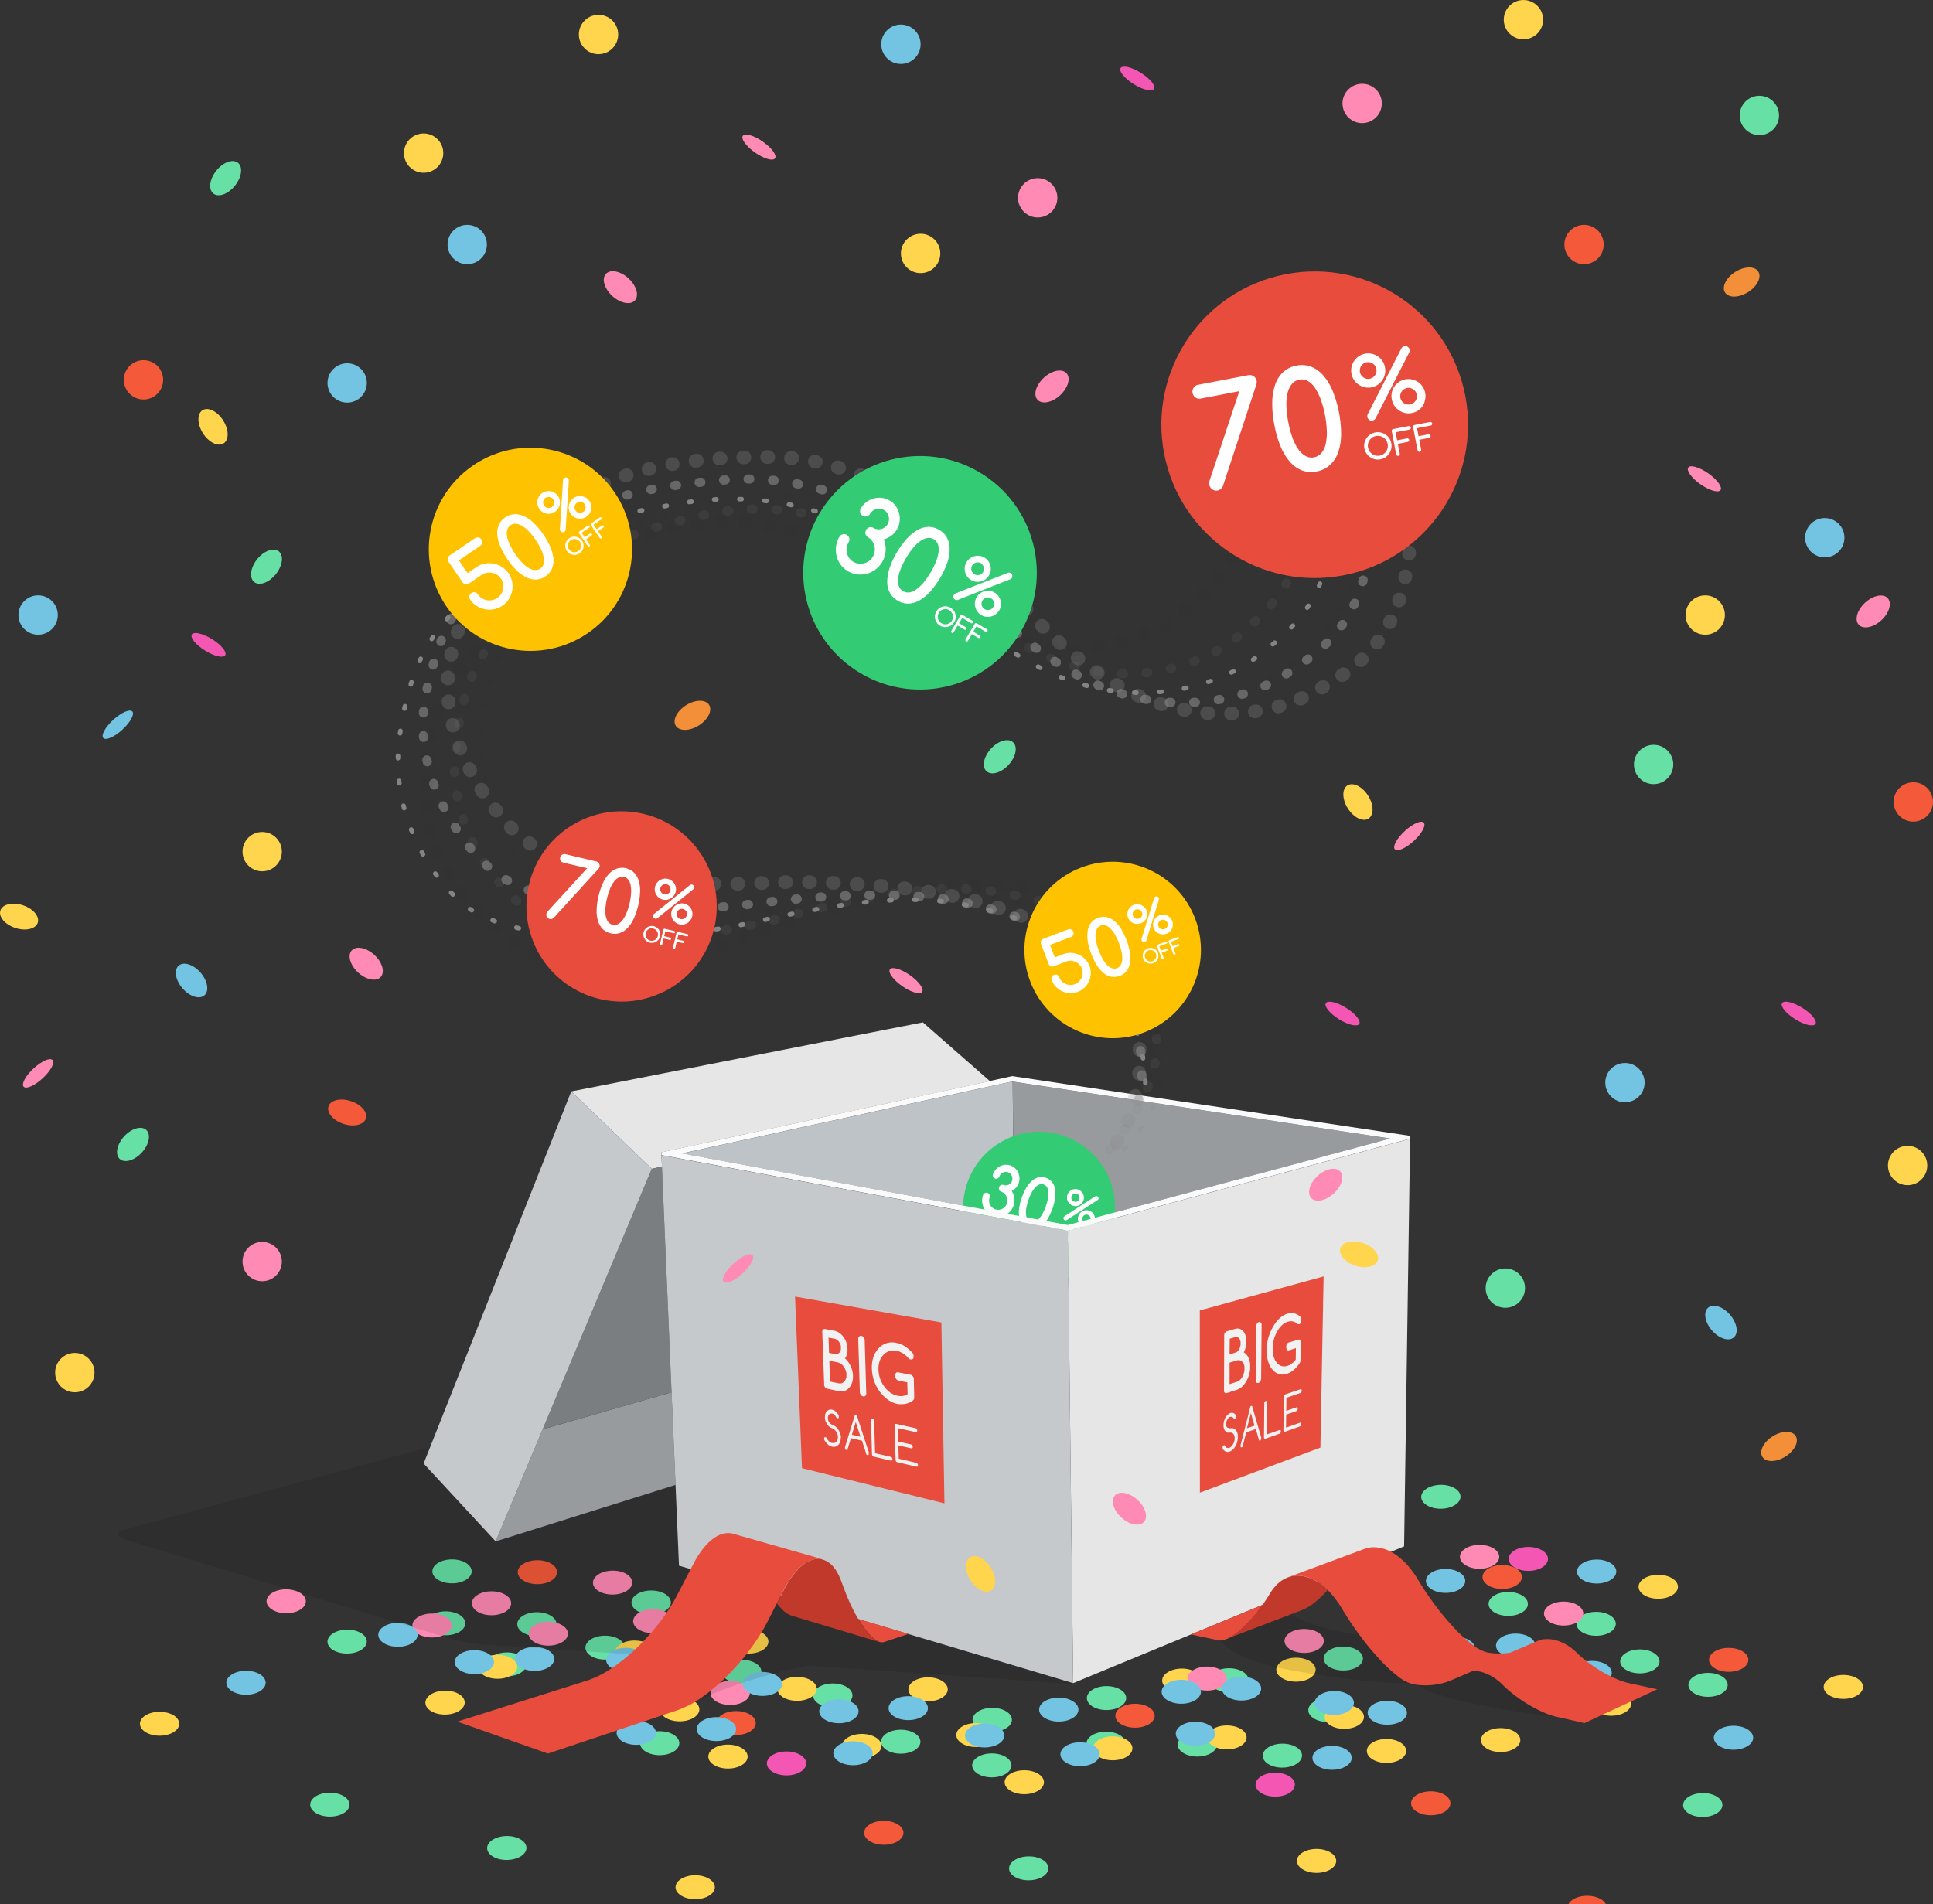 <svg xmlns="http://www.w3.org/2000/svg" viewBox="0 0 847.52 835.08"><rect x="0" y="0" width="847.52" height="835.08" fill="#333333" stroke="none"/><defs><style>.cls-1{fill:#66e0a5}.cls-2{fill:#f357b3}.cls-3{fill:#ffd54d}.cls-4{fill:#ff8ab4}.cls-5{fill:#f4593a}.cls-6{fill:#73c4e2}.cls-7{fill:#979b9e}.cls-8{fill:#e6e6e6}.cls-10{opacity:.1}.cls-11{fill:#c6c9cc}.cls-13{fill:#f38f39}.cls-15{fill:#33cc74}.cls-16{fill:#fff}.cls-18{fill:#e74c3c}.cls-19{fill:#c0392b}.cls-20{fill:#f2f2f2}.cls-22{fill:#999}.cls-24{opacity:.3}.cls-27{fill:#ffc200}</style></defs><g id="Layer_2" data-name="Layer 2"><g id="Vrstva_1" data-name="Vrstva 1"><ellipse class="cls-1" cx="562.26" cy="769.9" rx="8.62" ry="5.25" transform="rotate(-.55 564.05 771.52)"/><ellipse class="cls-1" cx="631.76" cy="656.38" rx="8.62" ry="5.25" transform="rotate(-.55 633.35 658.3)"/><ellipse class="cls-1" cx="451.06" cy="819.33" rx="8.62" ry="5.25" transform="rotate(-.55 452.35 820.99)"/><ellipse class="cls-1" cx="222.22" cy="810.41" rx="8.62" ry="5.25" transform="rotate(-.55 223.2 812.6)"/><ellipse class="cls-1" cx="746.59" cy="791.56" rx="8.62" ry="5.25" transform="rotate(-.55 748.34 793.24)"/><ellipse class="cls-1" cx="582.26" cy="749.9" rx="8.62" ry="5.25" transform="rotate(-.55 583.94 751.83)"/><ellipse class="cls-1" cx="532.25" cy="759.9" rx="8.63" ry="5.25" transform="translate(-7.29 5.16)"/><ellipse class="cls-1" cx="492.25" cy="759.9" rx="8.63" ry="5.25" transform="translate(-7.29 4.77)"/><ellipse class="cls-1" cx="442.25" cy="769.9" rx="8.62" ry="5.25" transform="translate(-7.39 4.29)"/><ellipse class="cls-1" cx="402.24" cy="759.9" rx="8.62" ry="5.25" transform="translate(-7.3 3.91)"/><ellipse class="cls-2" cx="352.24" cy="769.9" rx="8.63" ry="5.25" transform="translate(-7.39 3.43)"/><ellipse class="cls-1" cx="492.25" cy="739.9" rx="8.63" ry="5.25" transform="translate(-7.1 4.77)"/><ellipse class="cls-1" cx="442.25" cy="749.9" rx="8.62" ry="5.25" transform="translate(-7.2 4.29)"/><ellipse class="cls-1" cx="152.22" cy="789.91" rx="8.62" ry="5.25" transform="translate(-7.59 1.5)"/><ellipse class="cls-1" cx="667.96" cy="696.92" rx="8.62" ry="5.25" transform="translate(-6.68 6.46)"/><ellipse class="cls-1" cx="372.24" cy="739.9" rx="8.63" ry="5.25" transform="translate(-7.1 3.62)"/><ellipse class="cls-1" cx="332.23" cy="729.9" rx="8.63" ry="5.25" transform="translate(-7.01 3.23)"/><ellipse class="cls-1" cx="755.9" cy="731.56" rx="8.62" ry="5.25" transform="translate(-7.01 7.31)"/><ellipse class="cls-1" cx="296.54" cy="761.56" rx="8.62" ry="5.25" transform="translate(-7.31 2.89)"/><ellipse class="cls-1" cx="725.9" cy="721.56" rx="8.62" ry="5.25" transform="translate(-6.91 7.02)"/><ellipse class="cls-1" cx="685.89" cy="721.56" rx="8.62" ry="5.25" transform="translate(-6.91 6.63)"/><ellipse class="cls-1" cx="595.88" cy="721.56" rx="8.62" ry="5.25" transform="translate(-6.92 5.77)"/><ellipse class="cls-1" cx="545.88" cy="731.56" rx="8.62" ry="5.25" transform="translate(-7.02 5.29)"/><ellipse class="cls-1" cx="272.23" cy="719.9" rx="8.63" ry="5.25" transform="translate(-6.92 2.65)"/><ellipse class="cls-1" cx="222.22" cy="729.9" rx="8.62" ry="5.25" transform="rotate(-.55 222.55 731.34)"/><ellipse class="cls-1" cx="292.23" cy="699.9" rx="8.63" ry="5.25" transform="translate(-6.72 2.84)"/><ellipse class="cls-1" cx="242.23" cy="709.9" rx="8.62" ry="5.25" transform="translate(-6.82 2.36)"/><ellipse class="cls-1" cx="202.22" cy="709.9" rx="8.62" ry="5.25" transform="translate(-6.82 1.98)"/><ellipse class="cls-1" cx="152.22" cy="719.9" rx="8.62" ry="5.25" transform="rotate(-.55 152.8 721.63)"/><ellipse class="cls-1" cx="706.58" cy="705.27" rx="8.62" ry="5.25" transform="translate(-6.75 6.83)"/><ellipse class="cls-1" cx="204.79" cy="687.1" rx="8.62" ry="5.25" transform="translate(-6.6 2)"/><ellipse class="cls-3" cx="525.19" cy="731.9" rx="8.62" ry="5.25" transform="translate(-7.02 5.09)"/><ellipse class="cls-3" cx="596.57" cy="747.15" rx="8.62" ry="5.25" transform="translate(-7.17 5.78)"/><ellipse class="cls-3" cx="575.19" cy="726.65" rx="8.62" ry="5.25" transform="translate(-6.97 5.57)"/><ellipse class="cls-3" cx="706.58" cy="747.15" rx="8.62" ry="5.25" transform="rotate(-.55 708.97 749.3)"/><ellipse class="cls-3" cx="385.18" cy="761.9" rx="8.62" ry="5.25" transform="translate(-7.31 3.74)"/><ellipse class="cls-3" cx="456.56" cy="777.15" rx="8.62" ry="5.25" transform="translate(-7.46 4.43)"/><ellipse class="cls-3" cx="435.18" cy="756.65" rx="8.62" ry="5.25" transform="translate(-7.27 4.23)"/><ellipse class="cls-3" cx="495.19" cy="761.9" rx="8.62" ry="5.25" transform="translate(-7.31 4.8)"/><ellipse class="cls-2" cx="566.57" cy="777.15" rx="8.62" ry="5.25" transform="translate(-7.45 5.49)"/><ellipse class="cls-3" cx="545.19" cy="756.65" rx="8.63" ry="5.25" transform="translate(-7.26 5.28)"/><ellipse class="cls-3" cx="815.22" cy="731.9" rx="8.62" ry="5.25" transform="translate(-7.01 7.88)"/><ellipse class="cls-3" cx="733.65" cy="688.77" rx="8.63" ry="5.25" transform="translate(-6.59 7.09)"/><ellipse class="cls-3" cx="615.2" cy="761.9" rx="8.62" ry="5.25" transform="translate(-7.3 5.96)"/><ellipse class="cls-3" cx="585.01" cy="810.41" rx="8.62" ry="5.25" transform="translate(-7.77 5.67)"/><ellipse class="cls-3" cx="665.2" cy="756.65" rx="8.63" ry="5.25" transform="translate(-7.25 6.44)"/><ellipse class="cls-3" cx="413.99" cy="736.81" rx="8.63" ry="5.25" transform="translate(-7.08 4.02)"/><ellipse class="cls-2" cx="676.58" cy="677.1" rx="8.62" ry="5.25" transform="translate(-6.48 6.54)"/><ellipse class="cls-3" cx="312.73" cy="824.58" rx="8.62" ry="5.25" transform="translate(-7.92 3.05)"/><ellipse class="cls-3" cx="285.17" cy="721.9" rx="8.62" ry="5.25" transform="translate(-6.93 2.78)"/><ellipse class="cls-3" cx="356.55" cy="737.15" rx="8.62" ry="5.25" transform="translate(-7.08 3.47)"/><ellipse class="cls-3" cx="335.17" cy="716.64" rx="8.62" ry="5.25" transform="translate(-6.88 3.26)"/><ellipse class="cls-3" cx="77.23" cy="755.15" rx="8.62" ry="5.25" transform="translate(-7.26 .78)"/><ellipse class="cls-3" cx="225.16" cy="728.76" rx="8.62" ry="5.25" transform="translate(-7 2.2)"/><ellipse class="cls-3" cx="195.16" cy="746.65" rx="8.62" ry="5.25" transform="rotate(-.55 195.38 748.92)"/><ellipse class="cls-3" cx="326.55" cy="767.15" rx="8.62" ry="5.25" transform="translate(-7.37 3.18)"/><ellipse class="cls-3" cx="305.17" cy="746.65" rx="8.63" ry="5.25" transform="translate(-7.17 2.97)"/><ellipse class="cls-4" cx="578.65" cy="714.02" rx="8.62" ry="5.25" transform="translate(-6.84 5.6)"/><ellipse class="cls-4" cx="536.27" cy="730.93" rx="8.63" ry="5.25" transform="translate(-7.01 5.19)"/><ellipse class="cls-4" cx="327.25" cy="739.27" rx="8.62" ry="5.25" transform="translate(-7.1 3.18)"/><ellipse class="cls-4" cx="247.24" cy="714.02" rx="8.62" ry="5.25" transform="translate(-6.86 2.41)"/><ellipse class="cls-4" cx="222.24" cy="700.92" rx="8.62" ry="5.25" transform="translate(-6.73 2.17)"/><ellipse class="cls-4" cx="268.62" cy="694.02" rx="8.62" ry="5.25" transform="rotate(-.55 269.6 696.15)"/><ellipse class="cls-4" cx="286.25" cy="710.92" rx="8.62" ry="5.25" transform="rotate(-.55 287.23 712.9)"/><ellipse class="cls-4" cx="132.23" cy="700.92" rx="8.62" ry="5.25" transform="translate(-6.74 1.3)"/><ellipse class="cls-4" cx="655.2" cy="676.38" rx="8.62" ry="5.25" transform="translate(-6.48 6.34)"/><ellipse class="cls-4" cx="692.29" cy="700.92" rx="8.62" ry="5.25" transform="translate(-6.71 6.69)"/><ellipse class="cls-4" cx="637.28" cy="719.27" rx="8.62" ry="5.25" transform="translate(-6.89 6.17)"/><ellipse class="cls-4" cx="196.24" cy="710.92" rx="8.62" ry="5.25" transform="translate(-6.83 1.92)"/><ellipse class="cls-5" cx="504.82" cy="747.52" rx="8.62" ry="5.25" transform="translate(-7.17 4.89)"/><ellipse class="cls-5" cx="395.18" cy="799.91" rx="8.62" ry="5.25" transform="translate(-7.68 3.84)"/><ellipse class="cls-5" cx="764.84" cy="720.52" rx="8.62" ry="5.25" transform="translate(-6.9 7.39)"/><ellipse class="cls-5" cx="634.83" cy="784.66" rx="8.62" ry="5.25" transform="translate(-7.52 6.15)"/><ellipse class="cls-5" cx="329.98" cy="752.4" rx="8.62" ry="5.25" transform="translate(-7.23 3.21)"/><ellipse class="cls-5" cx="665.2" cy="685.14" rx="8.63" ry="5.25" transform="translate(-6.56 6.43)"/><ellipse class="cls-5" cx="242.22" cy="687.1" rx="8.63" ry="5.25" transform="translate(-6.6 2.36)"/><ellipse class="cls-5" cx="703.84" cy="829.83" rx="8.62" ry="5.25" transform="translate(-7.95 6.81)"/><ellipse class="cls-6" cx="531.38" cy="755.15" rx="8.62" ry="5.25" transform="translate(-7.24 5.15)"/><ellipse class="cls-6" cx="551.38" cy="735.15" rx="8.62" ry="5.25" transform="translate(-7.05 5.34)"/><ellipse class="cls-6" cx="585.01" cy="746.81" rx="8.62" ry="5.25" transform="rotate(-.55 586.04 748.71)"/><ellipse class="cls-6" cx="471.37" cy="745.15" rx="8.62" ry="5.25" transform="translate(-7.15 4.57)"/><ellipse class="cls-6" cx="525" cy="736.81" rx="8.62" ry="5.25" transform="translate(-7.07 5.09)"/><ellipse class="cls-6" cx="591.38" cy="765.15" rx="8.62" ry="5.25" transform="translate(-7.34 5.73)"/><ellipse class="cls-6" cx="615.39" cy="745.15" rx="8.62" ry="5.25" transform="translate(-7.14 5.96)"/><ellipse class="cls-6" cx="480.89" cy="764.65" rx="8.62" ry="5.25" transform="translate(-7.34 4.66)"/><ellipse class="cls-6" cx="321.36" cy="755.15" rx="8.63" ry="5.25" transform="translate(-7.25 3.13)"/><ellipse class="cls-6" cx="341.36" cy="735.15" rx="8.63" ry="5.25" transform="translate(-7.06 3.32)"/><ellipse class="cls-6" cx="374.99" cy="746.81" rx="8.62" ry="5.25" transform="translate(-7.17 3.64)"/><ellipse class="cls-6" cx="281.35" cy="725.15" rx="8.63" ry="5.25" transform="translate(-6.97 2.74)"/><ellipse class="cls-6" cx="286.25" cy="757.15" rx="8.62" ry="5.25" transform="translate(-7.28 2.79)"/><ellipse class="cls-6" cx="241.35" cy="725.15" rx="8.63" ry="5.25" transform="translate(-6.97 2.36)"/><ellipse class="cls-6" cx="181.34" cy="715.15" rx="8.62" ry="5.25" transform="translate(-6.87 1.78)"/><ellipse class="cls-6" cx="214.97" cy="726.81" rx="8.62" ry="5.25" transform="translate(-6.98 2.1)"/><ellipse class="cls-6" cx="114.96" cy="736.81" rx="8.62" ry="5.25" transform="translate(-7.09 1.14)"/><ellipse class="cls-6" cx="381.36" cy="765.15" rx="8.63" ry="5.25" transform="translate(-7.35 3.71)"/><ellipse class="cls-6" cx="405.37" cy="745.15" rx="8.62" ry="5.25" transform="translate(-7.15 3.94)"/><ellipse class="cls-6" cx="438.99" cy="756.81" rx="8.62" ry="5.25" transform="translate(-7.26 4.26)"/><ellipse class="cls-6" cx="671.39" cy="715.15" rx="8.62" ry="5.25" transform="translate(-6.85 6.49)"/><ellipse class="cls-6" cx="705.02" cy="726.81" rx="8.62" ry="5.25" transform="translate(-6.96 6.82)"/><ellipse class="cls-6" cx="645.01" cy="716.8" rx="8.62" ry="5.25" transform="translate(-6.87 6.24)"/><ellipse class="cls-6" cx="767.28" cy="754.65" rx="8.63" ry="5.25" transform="translate(-7.23 7.42)"/><ellipse class="cls-6" cx="706.58" cy="682.35" rx="8.62" ry="5.25" transform="translate(-6.53 6.83)"/><ellipse class="cls-6" cx="640.39" cy="687.1" rx="8.62" ry="5.25" transform="translate(-6.58 6.19)"/><path class="cls-7" d="M294.46 610.56l-56.55 16.26-20.58 49.14 78.86-24.77-1.73-40.63z"/><path class="cls-8" d="M289.96 505.37l144.06-31.26-29.39-25.77-154.17 30.3 35.3 33.94 4.47-1-.27-6.21z"/><path d="M285.76 512.58l-47.85 114.24 56.55-16.26-4.23-98.98-4.47 1z" fill="#7a7e80"/><path class="cls-10" d="M297.7 686.59l-1.51-35.39-78.86 24.8-31.59-34.15 3-7.46-133.88 36.29c-4.25 1.15-4.29 3.15-.07 4.44l141.62 43.2a83.44 83.44 0 0 0 15.67 2.87l64.07 4.25c1-.88 2-1.79 3-2.74a99.1 99.1 0 0 0 10-11.15 82.49 82.49 0 0 0 7.85-12.22l5.8-11.21z"/><path class="cls-11" d="M285.76 512.58l-68.43 163.38-31.59-34.15 64.72-163.17 35.3 33.94z"/><path d="M299.07 505.84l145.47 27.04-.54-58.53-.24-.04-144.69 31.53z" fill="#bdc3c7"/><path class="cls-7" d="M444 474.35l.54 58.53 23.6 4.38 141.32-37.98L444 474.35z"/><path d="M398.34 716.6l-10.8 3.58-.42.1h-.9a3.82 3.82 0 0 1-.48-.11L346.9 708.5a3.2 3.2 0 0 0 .46.11l-.49-.15a9.76 9.76 0 0 1-3.58-2.31 26.69 26.69 0 0 1-2.68-2.94l-4.12 8.08a86.37 86.37 0 0 1-7.92 12.54 103.89 103.89 0 0 1-10 11.46 83.58 83.58 0 0 1-10.93 9.16 50.45 50.45 0 0 1-6.75 4l1.44-.48c6.2-4.16 20.56-9.7 37.7-14.22 5-1.32 9.8-2.43 14.32-3.35l113.63 7.89a8.45 8.45 0 0 0 2.5-.13z" class="cls-10"/><ellipse class="cls-5" cx="152.22" cy="487.89" rx="5.25" ry="8.62" transform="rotate(-71.86 152.21 487.88)"/><ellipse class="cls-13" cx="780.02" cy="634.35" rx="8.62" ry="5.25" transform="rotate(-32.12 779.97 634.34)"/><ellipse class="cls-13" cx="303.59" cy="313.72" rx="8.62" ry="5.25" transform="rotate(-32.12 303.56 313.7)"/><ellipse class="cls-13" cx="763.64" cy="123.7" rx="8.62" ry="5.25" transform="rotate(-32.12 763.59 123.71)"/><ellipse class="cls-6" cx="754.55" cy="580.06" rx="5.25" ry="8.62" transform="rotate(-40.83 754.46 580.03)"/><ellipse class="cls-1" cx="98.93" cy="78.13" rx="8.63" ry="5.25" transform="rotate(-51.35 98.93 78.12)"/><ellipse class="cls-1" cx="116.84" cy="248.53" rx="8.62" ry="5.25" transform="rotate(-51.35 116.83 248.51)"/><ellipse class="cls-3" cx="8.36" cy="401.98" rx="5.25" ry="8.62" transform="rotate(-71.86 8.35 401.97)"/><ellipse class="cls-2" cx="788.64" cy="444.45" rx="2.94" ry="8.62" transform="rotate(-58.09 788.67 444.44)"/><ellipse class="cls-2" cx="588.62" cy="444.45" rx="2.94" ry="8.62" transform="rotate(-58.09 588.65 444.45)"/><ellipse class="cls-2" cx="498.62" cy="34.41" rx="2.94" ry="8.62" transform="rotate(-58.09 498.63 34.4)"/><ellipse class="cls-4" cx="747.28" cy="209.99" rx="2.94" ry="8.63" transform="rotate(-55.07 747.28 209.98)"/><ellipse class="cls-4" cx="397.24" cy="430.01" rx="2.94" ry="8.62" transform="rotate(-55.07 397.27 430.02)"/><ellipse class="cls-6" cx="51.65" cy="317.83" rx="8.62" ry="2.94" transform="rotate(-42.47 51.65 317.83)"/><ellipse class="cls-1" cx="58.31" cy="501.89" rx="8.62" ry="5.25" transform="rotate(-47.49 58.3 501.88)"/><ellipse class="cls-1" cx="438.35" cy="331.87" rx="8.62" ry="5.25" transform="rotate(-47.49 438.35 331.87)"/><circle class="cls-1" cx="771.39" cy="50.63" r="8.62"/><circle class="cls-5" cx="838.89" cy="351.68" r="8.62"/><circle class="cls-3" cx="836.39" cy="511.12" r="8.62"/><circle class="cls-4" cx="114.96" cy="553.25" r="8.62"/><circle class="cls-3" cx="667.95" cy="8.63" r="8.62"/><circle class="cls-1" cx="725.02" cy="335.25" r="8.62"/><circle class="cls-3" cx="747.65" cy="269.72" r="8.63"/><circle class="cls-6" cx="800.07" cy="235.81" r="8.62"/><ellipse class="cls-4" cx="332.73" cy="64.48" rx="2.94" ry="8.62" transform="rotate(-55.07 332.76 64.47)"/><circle class="cls-4" cx="454.98" cy="86.75" r="8.62"/><circle class="cls-3" cx="403.64" cy="111.14" r="8.63"/><circle class="cls-6" cx="395.01" cy="19.41" r="8.63"/><circle class="cls-6" cx="712.46" cy="474.78" r="8.62"/><circle class="cls-4" cx="597.23" cy="45.37" r="8.62"/><circle class="cls-5" cx="694.52" cy="107.23" r="8.62"/><circle class="cls-6" cx="152.22" cy="167.94" r="8.62"/><circle class="cls-3" cx="32.81" cy="601.94" r="8.63"/><circle class="cls-3" cx="114.96" cy="373.47" r="8.62"/><circle class="cls-1" cx="660.01" cy="564.89" r="8.63"/><circle class="cls-5" cx="62.92" cy="166.58" r="8.62"/><ellipse class="cls-4" cx="160.57" cy="422.63" rx="5.25" ry="8.62" transform="rotate(-47.49 160.56 422.62)"/><ellipse class="cls-4" cx="16.72" cy="470.7" rx="8.62" ry="2.94" transform="rotate(-42.73 16.74 470.73)"/><ellipse class="cls-3" cx="93.42" cy="187.17" rx="5.25" ry="8.62" transform="rotate(-32.44 93.44 187.19)"/><ellipse class="cls-4" cx="617.89" cy="366.56" rx="8.62" ry="2.94" transform="rotate(-42.73 617.95 366.56)"/><ellipse class="cls-3" cx="595.39" cy="351.68" rx="5.25" ry="8.62" transform="rotate(-32.44 595.45 351.7)"/><circle class="cls-6" cx="204.86" cy="107.23" r="8.62"/><ellipse class="cls-4" cx="272.02" cy="125.95" rx="5.25" ry="8.62" transform="rotate(-47.49 272 125.95)"/><circle class="cls-3" cx="185.74" cy="67.14" r="8.62"/><ellipse class="cls-6" cx="83.96" cy="430.01" rx="5.25" ry="8.62" transform="rotate(-40.83 83.94 429.96)"/><ellipse class="cls-2" cx="91.44" cy="282.78" rx="2.94" ry="8.62" transform="rotate(-58.09 91.45 282.79)"/><circle class="cls-3" cx="262.42" cy="15.13" r="8.62"/><circle class="cls-6" cx="16.72" cy="269.72" r="8.63"/><ellipse class="cls-4" cx="821.31" cy="268.13" rx="8.62" ry="5.25" transform="rotate(-42.51 821.33 268.13)"/><ellipse class="cls-4" cx="461.23" cy="169.47" rx="8.62" ry="5.25" transform="rotate(-42.51 461.26 169.46)"/><path d="M351.63 643.85l-3.04-75.25 64.15 11.35 1.35 79.32-62.46-15.42z" fill="none"/><circle class="cls-15" cx="455.57" cy="529.59" r="33.31" transform="rotate(-70.81 455.61 529.6)"/><path class="cls-16" d="M435.43 514.91a5.94 5.94 0 0 1 1.23-2.09 6.26 6.26 0 0 1 1.85-1.4 6 6 0 0 1 2.21-.61 5.68 5.68 0 0 1 2.33.31 5.62 5.62 0 0 1 2 1.21 6.05 6.05 0 0 1 1.35 1.86 6.35 6.35 0 0 1 .58 2.24 5.85 5.85 0 0 1-.32 2.38 6.06 6.06 0 0 1-3.11 3.48 7.17 7.17 0 0 1 .83 6.46 7.06 7.06 0 0 1-1.44 2.45 7.23 7.23 0 0 1-4.82 2.38 6.71 6.71 0 0 1-2.78-.37 6.78 6.78 0 0 1-2.41-1.43 7.15 7.15 0 0 1-1.62-2.19 7.28 7.28 0 0 1-.68-2.66 7.08 7.08 0 0 1 .4-2.82 1.52 1.52 0 0 1 .77-.91 1.47 1.47 0 0 1 1.17-.06 1.51 1.51 0 0 1 .94 2 4.1 4.1 0 0 0 .15 3.12 4 4 0 0 0 .91 1.24 3.86 3.86 0 0 0 1.38.82 3.82 3.82 0 0 0 1.59.21 4.09 4.09 0 0 0 1.5-.41 4.17 4.17 0 0 0 1.23-.95 4.12 4.12 0 0 0 1-3 4.14 4.14 0 0 0-.38-1.51 4.07 4.07 0 0 0-.92-1.25 3.82 3.82 0 0 0-1.37-.83 1.47 1.47 0 0 1-.89-.78 1.61 1.61 0 0 1 .73-2.09 1.48 1.48 0 0 1 1.18-.05 2.76 2.76 0 0 0 1.13.15 2.9 2.9 0 0 0 1.08-.29 3.08 3.08 0 0 0 .9-.68 2.92 2.92 0 0 0 .75-2.17 3 3 0 0 0-.29-1.1 3.16 3.16 0 0 0-.66-.91 2.64 2.64 0 0 0-1-.59 2.72 2.72 0 0 0-1.15-.14 3 3 0 0 0-1.09.3 3.08 3.08 0 0 0-.9.68 2.72 2.72 0 0 0-.59 1 1.49 1.49 0 0 1-.78.87 1.52 1.52 0 0 1-2-.71 1.49 1.49 0 0 1 .01-1.16zM448 525.23a22.84 22.84 0 0 1 2.07-4.5 12.29 12.29 0 0 1 2.52-3 6.55 6.55 0 0 1 2.87-1.44 5.79 5.79 0 0 1 3.13.25 5.71 5.71 0 0 1 2.6 1.76 6.72 6.72 0 0 1 1.35 2.93 12.14 12.14 0 0 1 .1 3.93 25.37 25.37 0 0 1-3.21 9.23 12.11 12.11 0 0 1-2.52 3 6.72 6.72 0 0 1-2.88 1.46 5.72 5.72 0 0 1-3.13-.23 5.8 5.8 0 0 1-2.61-1.75 6.56 6.56 0 0 1-1.36-2.9 12.13 12.13 0 0 1-.1-3.92 22.91 22.91 0 0 1 1.17-4.82zm9.57-5.78a2.66 2.66 0 0 0-1.9 0 5 5 0 0 0-1.79 1.28 10.92 10.92 0 0 0-1.6 2.33 23.91 23.91 0 0 0-2.26 6.5 10.74 10.74 0 0 0-.18 2.82 4.93 4.93 0 0 0 .61 2.1 2.8 2.8 0 0 0 3.39 1.16 4.88 4.88 0 0 0 1.79-1.29 11.31 11.31 0 0 0 1.6-2.33 22 22 0 0 0 1.36-3.15 21.33 21.33 0 0 0 .88-3.3 11.65 11.65 0 0 0 .19-2.83 4.88 4.88 0 0 0-.6-2.12 2.66 2.66 0 0 0-1.51-1.17zm9.34 15.65a1 1 0 0 1-.33-.19.88.88 0 0 1-.22-.29 1 1 0 0 1-.09-.35 1 1 0 0 1 .48-.91l13.42-8.68a1 1 0 0 1 .85-.11.91.91 0 0 1 .33.2 1 1 0 0 1 .22.29 1 1 0 0 1 .09.35 1 1 0 0 1-.42.86l-13.56 8.79a.91.91 0 0 1-.77.04zm8.13-8.66a3.57 3.57 0 0 1-.75 1.26 3.78 3.78 0 0 1-2.53 1.23 3.68 3.68 0 0 1-2.73-1 3.79 3.79 0 0 1-.85-1.15 3.85 3.85 0 0 1-.36-1.38 3.67 3.67 0 0 1 .94-2.71 3.81 3.81 0 0 1 1.14-.86 3.77 3.77 0 0 1 1.38-.37 3.67 3.67 0 0 1 2.73 1 3.77 3.77 0 0 1 1.22 2.54 3.61 3.61 0 0 1-.23 1.44zm-2.91-2.94a1.74 1.74 0 0 0-.72-.1 1.85 1.85 0 0 0-.67.19 1.87 1.87 0 0 0-.56.42 1.81 1.81 0 0 0-.46 1.32 1.87 1.87 0 0 0 .17.67 1.8 1.8 0 0 0 .41.56 1.76 1.76 0 0 0 .63.37 1.73 1.73 0 0 0 .71.09 1.9 1.9 0 0 0 .68-.18 1.83 1.83 0 0 0 .55-.42 1.76 1.76 0 0 0 .36-.62 1.73 1.73 0 0 0 .09-.71 2 2 0 0 0-.18-.68 1.86 1.86 0 0 0-.41-.56 1.71 1.71 0 0 0-.61-.35zm.72 9.73a3.6 3.6 0 0 1 .75-1.26 3.77 3.77 0 0 1 1.14-.86 3.83 3.83 0 0 1 1.38-.37 3.68 3.68 0 0 1 2.72.94 3.86 3.86 0 0 1 .86 1.14 3.74 3.74 0 0 1 .37 1.38 3.71 3.71 0 0 1-1 2.74 3.85 3.85 0 0 1-1.15.85 3.77 3.77 0 0 1-1.38.36 3.62 3.62 0 0 1-1.45-.2 3.56 3.56 0 0 1-1.26-.75 3.8 3.8 0 0 1-1.22-2.52 3.55 3.55 0 0 1 .23-1.45zm4.11-.49a1.82 1.82 0 0 0-2.41 1.83 1.79 1.79 0 0 0 .59 1.23 1.78 1.78 0 0 0 .62.37 1.74 1.74 0 0 0 .71.09 1.88 1.88 0 0 0 .68-.18 1.9 1.9 0 0 0 .56-.41 1.76 1.76 0 0 0 .46-1.33 1.86 1.86 0 0 0-.6-1.23 1.76 1.76 0 0 0-.62-.37zm-8.96 8.69a3 3 0 1 1-.13-2.26 2.82 2.82 0 0 1 .13 2.26zm-2.08-3a2.15 2.15 0 0 0-.84-.13 2.31 2.31 0 0 0-1.5.73 2.15 2.15 0 0 0-.42.74 2.17 2.17 0 1 0 2.77-1.34zm1.76 5.57l1.69-4.85a.4.4 0 0 1 .08-.13.35.35 0 0 1 .12-.09.37.37 0 0 1 .14 0 .39.39 0 0 1 .16 0l3.23 1.12a.38.38 0 0 1 .22.2.39.39 0 0 1-.48.54l-2.86-1-.59 1.68 2.05.71a.39.39 0 0 1 0 .72.38.38 0 0 1-.3 0l-2.05-.71-.71 2.05a.39.39 0 0 1-.74-.26zm4.47 1.59l1.69-4.85a.4.4 0 0 1 .2-.23.37.37 0 0 1 .14 0 .39.39 0 0 1 .16 0l3.23 1.12a.39.39 0 0 1 0 .72.37.37 0 0 1-.3 0l-2.86-1-.58 1.68 2.05.71a.38.38 0 0 1 .22.2.39.39 0 0 1-.48.54l-2.05-.71-.71 2.05a.39.39 0 0 1-.74-.26z"/><path d="M443.84 471.92L290 505.33l.05 1.23 178.22 33.13 150-40.32v-1.25zm24.3 65.31L299.07 505.8l144.7-31.52 165.7 25z" fill="#fafafa"/><path class="cls-8" d="M618.25 499.41l-150.01 40.32-.04-.01 2.31 198.4 145.11-59.98 2.63-178.73z"/><path d="M612.71 735a66.51 66.51 0 0 1-7.9-7.37 120.72 120.72 0 0 1-8.39-10.14l-.47-.65a83.09 83.09 0 0 1-8.36-1.32c-9.21-1.92-18.31-5-21.2-7.72l-28.74 11c.16-.06 0 0-.24.06a9.06 9.06 0 0 1-.94.31 6.79 6.79 0 0 1-.89.18 5.31 5.31 0 0 1-.82 0s5 7.68 26.38 12.13c18.22 3.81 47.83 7.39 56.82 6.58h.15a21.12 21.12 0 0 1-5.4-3.06zm69.41 17.79a32.2 32.2 0 0 1-5.7-2 58.46 58.46 0 0 1-6.29-3.29 66.23 66.23 0 0 1-6.13-4.1 48.9 48.9 0 0 1-5.2-4.53 23.29 23.29 0 0 0-2.37-2.09 21.93 21.93 0 0 0-2.52-1.68 19.84 19.84 0 0 0-2.6-1.25 17.13 17.13 0 0 0-2.59-.8 15.35 15.35 0 0 0-1.86-.29h-1l-9.82 4.2a24.7 24.7 0 0 1-3.93 1.28 30.1 30.1 0 0 1-4.34.72 30.57 30.57 0 0 1-4.45.1 26.3 26.3 0 0 1-3.16-.37l1.06.26c2.35 1.93 10.29 4.77 19.09 6.86 9.84 2.34 32.08 6.35 40.57 6.73l3.07.7z" class="cls-10"/><path class="cls-18" d="M522.19 716.75L534 719.3a4 4 0 0 0 .76.1 5.31 5.31 0 0 0 .82 0 6.79 6.79 0 0 0 .89-.18 9.06 9.06 0 0 0 .94-.31l.74-.29a20 20 0 0 0 3.9-2.34 42.31 42.31 0 0 0 4.91-4.4 65 65 0 0 0 5.05-5.91c.52-.68 1-1.42 1.54-2.14z"/><path class="cls-19" d="M580.62 695.93a23.44 23.44 0 0 0-4.34-3 17.14 17.14 0 0 0-4.47-1.64s-1.59-.26-2.17-.29a13.24 13.24 0 0 0-1.7 0 12.45 12.45 0 0 0-1.64.25 12.8 12.8 0 0 0-1.35.4l-.3.11a12.63 12.63 0 0 0-2.21 1.08 14.13 14.13 0 0 0-2.05 1.54 17 17 0 0 0-1.88 2 21.22 21.22 0 0 0-1.68 2.42 78 78 0 0 1-4.81 7.09 65 65 0 0 1-5.05 5.91 42.31 42.31 0 0 1-4.91 4.4 18.94 18.94 0 0 1-4.41 2.57L571.07 706a19.3 19.3 0 0 0 4.4-2.54 42.65 42.65 0 0 0 4.92-4.33c.56-.57 1.13-1.17 1.69-1.8-.49-.5-.97-.98-1.46-1.4z"/><path class="cls-18" d="M714.2 738.12a31.66 31.66 0 0 1-5.63-1.89 56.9 56.9 0 0 1-6.21-3.16 64.74 64.74 0 0 1-6-4 47.22 47.22 0 0 1-5.12-4.38 21.63 21.63 0 0 0-2.33-2 21 21 0 0 0-2.48-1.62 19.42 19.42 0 0 0-2.56-1.2 17 17 0 0 0-2.56-.76 14.67 14.67 0 0 0-1.84-.27 12.1 12.1 0 0 0-1.77 0 10.53 10.53 0 0 0-1.7.16 8.72 8.72 0 0 0-1.54.5l-12.29 5.25c-.56.09-1.12.17-1.69.23a31.38 31.38 0 0 1-4.42.13 25.54 25.54 0 0 1-4.22-.53 17.81 17.81 0 0 1-6.34-3.38 64.88 64.88 0 0 1-7.79-7.14 118 118 0 0 1-8.26-9.85 133.4 133.4 0 0 1-7.76-11.52 43.32 43.32 0 0 0-3.71-5.29 31.91 31.91 0 0 0-4.05-4.12 23.06 23.06 0 0 0-4.29-2.89 17 17 0 0 0-4.43-1.57s-1.58-.24-2.15-.26a12.9 12.9 0 0 0-1.69 0 12.51 12.51 0 0 0-1.64.26 12.36 12.36 0 0 0-1.58.47l-33.46 12.42a12.21 12.21 0 0 1 1.59-.47 12.45 12.45 0 0 1 1.64-.25 13.24 13.24 0 0 1 1.7 0c.57 0 2.17.29 2.17.29a17.14 17.14 0 0 1 4.47 1.64 23.44 23.44 0 0 1 4.34 3 33.11 33.11 0 0 1 4.11 4.25 45.31 45.31 0 0 1 3.78 5.44 138.51 138.51 0 0 0 7.91 11.84 120.72 120.72 0 0 0 8.39 10.14 66.51 66.51 0 0 0 7.9 7.37 18.21 18.21 0 0 0 6.41 3.51 25.35 25.35 0 0 0 4.26.57 30.57 30.57 0 0 0 4.45-.1 30.1 30.1 0 0 0 4.34-.72 24.7 24.7 0 0 0 3.93-1.28l9.82-4.2h1a15.35 15.35 0 0 1 1.86.29 17.13 17.13 0 0 1 2.59.8 19.84 19.84 0 0 1 2.6 1.25 21.93 21.93 0 0 1 2.52 1.68 23.29 23.29 0 0 1 2.37 2.09 48.9 48.9 0 0 0 5.2 4.53 66.23 66.23 0 0 0 6.11 4.13 58.46 58.46 0 0 0 6.29 3.29 32.2 32.2 0 0 0 5.7 2l12.55 2.85 31.94-14.84z"/><path class="cls-11" d="M290.01 506.6l7.69 179.99 172.81 51.53-2.31-198.4-178.19-33.12z"/><path class="cls-18" d="M376.35 710c.64 1.07 1.28 2.09 1.92 3a29.76 29.76 0 0 0 3.92 4.74 13.33 13.33 0 0 0 2 1.58 5.8 5.8 0 0 0 2.07.89h.9l.42-.1 10.8-3.58z"/><path class="cls-19" d="M382.19 717.8a32.2 32.2 0 0 1-3.92-4.74 60.76 60.76 0 0 1-4-6.75 85 85 0 0 1-3.69-8.31l-1.94-5.11a24.53 24.53 0 0 0-1.55-3.33 16 16 0 0 0-1.82-2.6 10.69 10.69 0 0 0-2.07-1.85 8 8 0 0 0-2.29-1.08l-1.5-.43h-.22a7.57 7.57 0 0 0-.92 0 8.57 8.57 0 0 0-.94.13l-1 .23a12.35 12.35 0 0 0-3.33 1.64 20.41 20.41 0 0 0-3.34 2.89 32.49 32.49 0 0 0-3.22 4.08 48.29 48.29 0 0 0-3 5.18l-2.79 5.47a26.69 26.69 0 0 0 2.68 2.94 9.76 9.76 0 0 0 3.58 2.31l38.84 11.66a8.47 8.47 0 0 1-3.56-2.33z"/><path class="cls-18" d="M321.5 672.62a7.42 7.42 0 0 0-.88-.2 7.7 7.7 0 0 0-.91-.09 8 8 0 0 0-.93 0c-.31 0-.62.06-.95.11l-1 .22a12.26 12.26 0 0 0-3.4 1.59 19.57 19.57 0 0 0-3.35 2.81 31 31 0 0 0-3.22 4 46.78 46.78 0 0 0-3 5.05L297 699.33a82.49 82.49 0 0 1-7.87 12.23 99.1 99.1 0 0 1-10 11.15 81.29 81.29 0 0 1-10.95 8.88 43 43 0 0 1-10.63 5.35L200.51 755l39.71 14L297 750a43.14 43.14 0 0 0 10.59-5.56 83.58 83.58 0 0 0 10.93-9.16 103.89 103.89 0 0 0 10-11.46 86.37 86.37 0 0 0 7.92-12.54l6.92-13.55a48.29 48.29 0 0 1 3-5.18 32.49 32.49 0 0 1 3.22-4.08 20.41 20.41 0 0 1 3.42-2.87 12.35 12.35 0 0 1 3.38-1.65l1-.23a8.57 8.57 0 0 1 .94-.13 7.57 7.57 0 0 1 .92 0 7.17 7.17 0 0 1 .9.09 7.3 7.3 0 0 1 .87.19z"/><ellipse class="cls-4" cx="495.19" cy="661.63" rx="5.25" ry="8.62" transform="rotate(-47.49 495.18 661.63)"/><ellipse class="cls-4" cx="323.61" cy="556.26" rx="8.62" ry="2.94" transform="rotate(-42.73 323.64 556.29)"/><ellipse class="cls-3" cx="429.96" cy="690.15" rx="5.25" ry="8.62" transform="rotate(-32.44 430.06 690.23)"/><ellipse class="cls-4" cx="581.24" cy="519.5" rx="8.62" ry="5.25" transform="rotate(-42.51 581.29 519.52)"/><ellipse class="cls-3" cx="595.88" cy="550.09" rx="5.25" ry="8.62" transform="rotate(-71.86 595.86 550.09)"/><path class="cls-18" d="M412.74 579.95l-64.15-11.35 3.04 75.25 62.46 15.42-1.35-79.32z"/><path class="cls-20" d="M368.71 630.47a6.35 6.35 0 0 0-.29-1.71 6.62 6.62 0 0 0-.32-.82 7.6 7.6 0 0 0-.44-.8 7.11 7.11 0 0 0-.6-.82 5.59 5.59 0 0 0-.66-.66 4.79 4.79 0 0 0-.73-.51 4.51 4.51 0 0 0-.8-.35 2.23 2.23 0 0 1-.39-.17 2.42 2.42 0 0 1-.36-.25 2.8 2.8 0 0 1-.33-.33 3.64 3.64 0 0 1-.54-.87 3.34 3.34 0 0 1-.17-.47 3.2 3.2 0 0 1-.1-.48 3.39 3.39 0 0 1 0-.49 2.85 2.85 0 0 1 .05-.46 2.14 2.14 0 0 1 .12-.41 1.73 1.73 0 0 1 .2-.35 1.62 1.62 0 0 1 .27-.29 1.53 1.53 0 0 1 .28-.19 1.27 1.27 0 0 1 .3-.12 1.29 1.29 0 0 1 .32 0 1.57 1.57 0 0 1 .34 0h.14a2.15 2.15 0 0 1 .39.17 2.32 2.32 0 0 1 .36.25 2.73 2.73 0 0 1 .33.33 3.62 3.62 0 0 1 .3.41l.08.15.08.15.08.14.08.14.09.13.11.1.13.07h.51l.1-.08.08-.11.06-.12v-.78l-.08-.16-.08-.16-.09-.16-.09-.15a6.93 6.93 0 0 0-.59-.77 5 5 0 0 0-.63-.6 3.68 3.68 0 0 0-.66-.42 3.07 3.07 0 0 0-.7-.25 2.82 2.82 0 0 0-.59-.07 2.27 2.27 0 0 0-.55.07 2.18 2.18 0 0 0-.51.2 2.57 2.57 0 0 0-.47.33 2.75 2.75 0 0 0-.44.48 2.93 2.93 0 0 0-.32.58 3.53 3.53 0 0 0-.2.68 4.68 4.68 0 0 0-.08.78 5.41 5.41 0 0 0 0 .83 5.32 5.32 0 0 0 .16.8 5.58 5.58 0 0 0 .28.78 6.28 6.28 0 0 0 .4.75 5.84 5.84 0 0 0 .49.68 4.74 4.74 0 0 0 .55.55 3.93 3.93 0 0 0 .6.42 3.62 3.62 0 0 0 .66.29 3 3 0 0 1 .53.24 3.11 3.11 0 0 1 .49.34 3.75 3.75 0 0 1 .44.44 4.88 4.88 0 0 1 .4.54 4.74 4.74 0 0 1 .32.6 4.3 4.3 0 0 1 .22.62 4.22 4.22 0 0 1 .13.64 4.34 4.34 0 0 1 0 .66 3.78 3.78 0 0 1-.07.62 2.81 2.81 0 0 1-.17.54 2.24 2.24 0 0 1-.26.46 2.17 2.17 0 0 1-.36.38 2.08 2.08 0 0 1-.38.25 1.75 1.75 0 0 1-.4.15 1.82 1.82 0 0 1-.43 0 2.21 2.21 0 0 1-.46-.06h-.23a3 3 0 0 1-.53-.24 3.17 3.17 0 0 1-.48-.34 3.61 3.61 0 0 1-.44-.44 4.69 4.69 0 0 1-.39-.55l-.07-.1-.06-.1-.06-.11-.06-.11-.12-.19-.13-.15-.15-.1-.17-.06h-.36l-.1.08-.08.11-.06.12v.69l.06.12.07.15.08.14.08.14.09.14a8 8 0 0 0 .69.91 5.86 5.86 0 0 0 .75.71 4.55 4.55 0 0 0 .81.51 4.06 4.06 0 0 0 .86.31 3.31 3.31 0 0 0 .69.09 2.67 2.67 0 0 0 .65-.07 2.59 2.59 0 0 0 .6-.22 3 3 0 0 0 .56-.38 3.21 3.21 0 0 0 .53-.56 3.41 3.41 0 0 0 .39-.69 4.17 4.17 0 0 0 .25-.81 5.6 5.6 0 0 0 .1-.93v-.46zm12.29 6.81v-.18l-5.17-15.85v-.2l-.05-.09-.06-.1-.11-.12-.12-.1-.13-.07h-.5l-.1.08-.06.07v.24l-4.2 13.64v.67l.06.15.09.14.11.13.12.1.13.07h.49l.1-.08v-.23l1.5-4.85 4.84 1.11 1.85 5.66v.24l.05.08.1.12.11.1.13.08h.5l.1-.08.08-.11.06-.12v-.49zm-7.5-8.09l1.71-5.55 2.09 6.42zm-2.7-19.42a4.62 4.62 0 0 0 .52-.29 4.8 4.8 0 0 0 .48-.36 5.13 5.13 0 0 0 .44-.42 5.58 5.58 0 0 0 .4-.48 5.76 5.76 0 0 0 .36-.54 6.46 6.46 0 0 0 .31-.6q.14-.31.26-.66a7.15 7.15 0 0 0 .2-.7c.06-.24.1-.49.14-.74s.06-.51.07-.78 0-.54 0-.81v-.53s0-.36-.06-.53-.05-.36-.08-.53-.07-.35-.11-.53-.08-.35-.13-.52-.1-.35-.16-.52-.12-.34-.19-.51-.14-.34-.21-.5-.15-.33-.24-.49l-.26-.48-.28-.47-.31-.46-.33-.44-.35-.42-.38-.4-.4-.39a5.25 5.25 0 0 0 .52-.86 5.76 5.76 0 0 0 .36-1 6.92 6.92 0 0 0 .2-1.09 8.91 8.91 0 0 0 0-1.21v-.7q0-.35-.1-.69c0-.23-.1-.46-.16-.68s-.13-.45-.21-.67-.17-.44-.26-.66-.19-.42-.3-.62-.22-.4-.33-.59-.24-.38-.37-.56-.27-.35-.41-.52-.29-.32-.44-.47-.31-.29-.47-.43-.33-.26-.5-.38a6.13 6.13 0 0 0-.52-.33 5.19 5.19 0 0 0-.53-.27 5.12 5.12 0 0 0-1.1-.34l-4.08-.77h-.53l-.12.05-.14.12-.1.08-.09.09-.09.1-.08.12-.06.13-.05.14v.67l.82 22.69v.53l.06.17.07.16.07.16.08.15.09.14.1.13.11.12.12.11.12.1.13.09.13.07.14.05h.14l5.06 1.07a5.43 5.43 0 0 0 .65.1 4.76 4.76 0 0 0 .63 0 4.37 4.37 0 0 0 .61-.07 4.23 4.23 0 0 0 .59-.15 4.92 4.92 0 0 0 .55-.18zm-7.53-23.17l2.68.51.27.07.26.1.26.13.25.17.24.19.23.21.21.23.2.26.19.28.17.29.15.3c0 .1.09.21.13.32s.07.21.1.32.05.22.08.33 0 .22 0 .33v1s0 .21-.05.31 0 .2-.08.29-.07.18-.11.27l-.13.25-.15.23-.17.2-.18.18-.2.15-.21.13-.23.1-.24.06h-.78l-2.67-.53zm6.67 19.49l-.27.2-.3.17-.32.13-.34.09H368l-.38-.06-3.68-.77-.32-9.13 3.69.74.37.1.36.14.36.18.35.23.33.26.31.29.29.32.27.35c.09.12.17.25.25.38s.15.26.22.4.14.27.2.42.12.29.18.44.1.3.14.45.08.3.11.46.05.31.07.46 0 .31 0 .47v.9s0 .29-.08.42-.07.27-.11.4-.1.25-.15.37-.11.23-.17.34a3.4 3.4 0 0 1-.2.31 3.21 3.21 0 0 1-.23.28zm21.28 33.46l-.06-.15-.1-.15-.1-.13-.12-.11-.13-.07-.14-.05-6.89-1.61-.4-14.12-.02-.17-.04-.16-.07-.16-.09-.15-.11-.13-.12-.1-.12-.07-.14-.05-.14-.01-.12.02-.12.05-.1.08-.08.11-.06.13-.04.14-.01.17.43 14.92.02.17.04.16.07.16.09.14.11.13.12.11.12.08.14.04 7.57 1.78.14.02.13-.02.11-.05.11-.08.08-.11.06-.12.03-.15.01-.16-.02-.17-.04-.16zm4.17-23.77a8 8 0 0 0 1.78-.18 7.73 7.73 0 0 0 1.68-.57 8.68 8.68 0 0 0 1.58-1l.19-.25a1.52 1.52 0 0 0 .14-.28 1.61 1.61 0 0 0 .08-.31 1.92 1.92 0 0 0 0-.34l-.17-7.9v-.54l-.06-.18-.07-.17-.08-.16-.09-.15-.1-.15-.11-.14-.12-.13-.12-.12-.13-.1-.14-.09-.14-.07-.14-.05h-.15l-5.34-1.07h-.7l-.18.17-.11.08-.1.09-.09.11-.08.12-.07.13-.06.15v.68a2.53 2.53 0 0 0 0 .37 2.31 2.31 0 0 0 .23.68 2.38 2.38 0 0 0 .19.31 2.15 2.15 0 0 0 .23.27l.25.21a1.56 1.56 0 0 0 .58.24l3.84.78.12 5.21a5.73 5.73 0 0 1-1 .48 5.62 5.62 0 0 1-1.08.27 6.1 6.1 0 0 1-1.15.06 7.38 7.38 0 0 1-1.21-.15 8.42 8.42 0 0 1-1.63-.52 8.68 8.68 0 0 1-1.51-.85 10.12 10.12 0 0 1-1.39-1.18 12.93 12.93 0 0 1-1.27-1.51 13.88 13.88 0 0 1-1.06-1.71 12.7 12.7 0 0 1-1.26-3.7 13.59 13.59 0 0 1-.2-2 12.09 12.09 0 0 1 .09-1.93 9.32 9.32 0 0 1 .39-1.72 7.81 7.81 0 0 1 .69-1.52 7.4 7.4 0 0 1 1-1.31 6.74 6.74 0 0 1 1.22-1 5.52 5.52 0 0 1 1.36-.65 5.63 5.63 0 0 1 1.49-.26 7 7 0 0 1 1.63.13q.36.07.71.17c.23.07.46.14.69.23s.45.19.67.3.44.23.66.36.43.27.63.42.41.31.61.48.39.35.58.53.38.38.56.59a2.51 2.51 0 0 0 .24.27l.25.21a1.56 1.56 0 0 0 .27.15 1.38 1.38 0 0 0 .28.09h.71l.12-.07.11-.08.1-.09.1-.11.08-.12.07-.13.06-.14v-.7a2.87 2.87 0 0 0 0-.38 2.32 2.32 0 0 0-.08-.35 2 2 0 0 0-.13-.31 1.77 1.77 0 0 0-.18-.28 17.44 17.44 0 0 0-1.69-1.71 13.78 13.78 0 0 0-1.77-1.32 11.59 11.59 0 0 0-1.86-.94 10.58 10.58 0 0 0-1.94-.56 9.63 9.63 0 0 0-2.21-.17 7.69 7.69 0 0 0-2 .36 7.57 7.57 0 0 0-1.84.88 9.22 9.22 0 0 0-1.65 1.4 10.23 10.23 0 0 0-1.34 1.8 10.67 10.67 0 0 0-.93 2.07 12.68 12.68 0 0 0-.53 2.34 16.55 16.55 0 0 0-.12 2.62 18.43 18.43 0 0 0 .27 2.7 17.28 17.28 0 0 0 .66 2.58 17.48 17.48 0 0 0 1.05 2.45 19 19 0 0 0 1.45 2.33 17.67 17.67 0 0 0 1.73 2 13.85 13.85 0 0 0 1.88 1.6 11.79 11.79 0 0 0 2 1.16 11.38 11.38 0 0 0 2.21.71 9.57 9.57 0 0 0 1.87.08zM377 610.69a2.33 2.33 0 0 0 .23.66 2.67 2.67 0 0 0 .19.31 2.52 2.52 0 0 0 .23.27l.25.21a1.64 1.64 0 0 0 .27.15 1.47 1.47 0 0 0 .28.09 1.2 1.2 0 0 0 .28 0 1 1 0 0 0 .26 0l.24-.11.21-.17.18-.23a1.36 1.36 0 0 0 .12-.27 1.63 1.63 0 0 0 .07-.31 2.15 2.15 0 0 0 0-.34l-.68-23.06a2.53 2.53 0 0 0 0-.36 2.29 2.29 0 0 0-.23-.67 2.57 2.57 0 0 0-.19-.31 2.19 2.19 0 0 0-.23-.27l-.25-.21a1.44 1.44 0 0 0-.56-.23 1.25 1.25 0 0 0-.29 0 1 1 0 0 0-.26 0l-.24.12-.22.19-.17.24a1.49 1.49 0 0 0-.12.28 1.73 1.73 0 0 0-.07.31 2.24 2.24 0 0 0 0 .35l.7 23a2.4 2.4 0 0 0 0 .36zm25.44 31.49l-.07-.16-.1-.15-.11-.13-.12-.11-.13-.07-.14-.05-7.72-1.81-.15-5.84 5.62 1.28.14.02.13-.02.12-.05.11-.08.08-.11.06-.13.04-.14v-.17l-.01-.17-.04-.16-.07-.16-.09-.15-.11-.13-.12-.11-.13-.07-.14-.05-5.63-1.28-.14-5.87 7.76 1.72.14.01.13-.02.12-.05.11-.08.08-.11.07-.13.03-.15.01-.16-.01-.18-.05-.16-.06-.16-.1-.15-.11-.13-.12-.11-.14-.07-.14-.05-8.46-1.87-.14-.01-.13.02-.12.05-.1.09-.09.1-.06.13-.03.15-.01.16.37 15.06.02.17.04.16.07.16.09.14.11.14.12.1.13.08.14.05 8.42 1.98.14.01.12-.01.12-.05.11-.08.09-.11.06-.13.04-.14.01-.17-.02-.17-.04-.16z"/><path class="cls-18" d="M526.05 574.67l.04 79.91 52.83-19.76 1.41-75.05-54.28 14.9z"/><path class="cls-20" d="M549 616.85v-.22l-.09-.08h-.33l-.11.05-.11.08-.1.11-.09.14-.05.1v.3l-4.19 16.41v.68l.05.12.08.1.09.07h.33l.12-.06.11-.08.1-.11.09-.14v-.31l1.5-5.85 4.2-1.47 1.4 4.79v.18l.09.07h.33l.12-.06.11-.08.1-.11.09-.14.08-.15.05-.16v-.66l-3.92-13.5zm-2.26 9.49l1.7-6.64 1.6 5.49zm-5.5 5.37a5.19 5.19 0 0 1-.42 1.29 5.27 5.27 0 0 1-.34.59 4.72 4.72 0 0 1-.35.48 3.62 3.62 0 0 1-.37.39 2.74 2.74 0 0 1-.4.29 2.31 2.31 0 0 1-.42.2h-.1a1.75 1.75 0 0 1-.47.05 1.37 1.37 0 0 1-.43-.09 1.41 1.41 0 0 1-.38-.22 1.88 1.88 0 0 1-.34-.36l-.06-.07-.05-.08v-.17l-.1-.13-.12-.08h-.28l-.12.06-.11.09-.1.12-.1.14-.08.16-.05.16v.71l.05.1.07.11.07.11.07.1.08.1a3.15 3.15 0 0 0 .61.56 2.28 2.28 0 0 0 .66.32 2.16 2.16 0 0 0 .72.08 2.79 2.79 0 0 0 .78-.17 3.45 3.45 0 0 0 .63-.3 4.1 4.1 0 0 0 .59-.44 5.37 5.37 0 0 0 .56-.57 7.32 7.32 0 0 0 .52-.71 7.91 7.91 0 0 0 .5-.89 7.59 7.59 0 0 0 .38-.94 7.78 7.78 0 0 0 .25-1 8.33 8.33 0 0 0 .13-1v-.5a6.4 6.4 0 0 0 0-.85 5.08 5.08 0 0 0-.15-.77 4.16 4.16 0 0 0-.26-.68 3.8 3.8 0 0 0-.36-.6 3 3 0 0 0-.51-.53 2.18 2.18 0 0 0-.58-.33 2.08 2.08 0 0 0-.64-.13 2.65 2.65 0 0 0-.71.07 1.32 1.32 0 0 1-.35 0 1 1 0 0 1-.32-.06 1.08 1.08 0 0 1-.29-.17 1.47 1.47 0 0 1-.55-.15 1.87 1.87 0 0 1-.21-.35 2.25 2.25 0 0 1-.14-.4 2.82 2.82 0 0 1-.07-.46 3.66 3.66 0 0 1 0-.51 4.1 4.1 0 0 1 .07-.52 4 4 0 0 1 .13-.5 4 4 0 0 1 .19-.47 4.09 4.09 0 0 1 .26-.45 3.79 3.79 0 0 1 .27-.36 2.8 2.8 0 0 1 .28-.29 2.1 2.1 0 0 1 .3-.21 1.78 1.78 0 0 1 .32-.15h.15a1.31 1.31 0 0 1 .35 0 1 1 0 0 1 .32.07 1.1 1.1 0 0 1 .29.17 1.55 1.55 0 0 1 .26.27l.07.11.07.11.07.11.07.11.08.08h.34l.12-.05.11-.08.1-.11.1-.14.08-.16.05-.16v-.76l-.07-.12-.07-.12-.08-.12-.08-.11a2.81 2.81 0 0 0-.5-.49 1.94 1.94 0 0 0-.55-.29 1.74 1.74 0 0 0-.59-.09 2.16 2.16 0 0 0-.63.12 2.78 2.78 0 0 0-.53.24 3.35 3.35 0 0 0-.5.36 4.37 4.37 0 0 0-.47.48 5.84 5.84 0 0 0-.44.6 6.63 6.63 0 0 0-.43.75 6.44 6.44 0 0 0-.32.79 6.57 6.57 0 0 0-.21.83 7.12 7.12 0 0 0-.11.88 6.35 6.35 0 0 0 0 .85 4.56 4.56 0 0 0 .12.76 3.65 3.65 0 0 0 .23.67 3.18 3.18 0 0 0 .34.58 2.58 2.58 0 0 0 .43.44 1.82 1.82 0 0 0 .48.28 1.71 1.71 0 0 0 .54.11 2.18 2.18 0 0 0 .59-.06 1.8 1.8 0 0 1 .47 0 1.37 1.37 0 0 1 .43.09 1.42 1.42 0 0 1 .38.22 1.9 1.9 0 0 1 .34.35 2.44 2.44 0 0 1 .27.46 2.87 2.87 0 0 1 .18.53 3.69 3.69 0 0 1 .09.6 5.27 5.27 0 0 1 0 .68 5.48 5.48 0 0 1-.1.54zm4.93-40.89a10.77 10.77 0 0 0 .21-1.22 11.69 11.69 0 0 0 .08-1.26v-.7s0-.45-.07-.67-.07-.43-.12-.63-.1-.41-.16-.6-.13-.38-.2-.56-.15-.35-.24-.51a5 5 0 0 0-.28-.46 4.39 4.39 0 0 0-.31-.41 4.08 4.08 0 0 0-.35-.35 3.52 3.52 0 0 0-.37-.29 3.29 3.29 0 0 0-.83-.42 2.91 2.91 0 0 0-.45-.11 3 3 0 0 0-.47 0 3.38 3.38 0 0 0-.48 0 3.72 3.72 0 0 0-.5.11l-3.69 1.07h-.13l-.12.06-.12.08-.12.09-.11.11-.1.12-.1.13-.09.14-.09.15-.08.16-.07.17-.06.18v.8l-.08 23.59v.66l.06.14.06.13.07.11.08.09.09.08.1.07.1.06h.59l4.56-1.48a5.16 5.16 0 0 0 .59-.23 5.61 5.61 0 0 0 .57-.31 6.53 6.53 0 0 0 .55-.38c.18-.14.36-.29.53-.46s.34-.34.51-.52.32-.37.47-.56.3-.4.44-.61.28-.43.41-.66.25-.46.37-.7.23-.48.33-.73.2-.5.29-.77.17-.53.25-.8.15-.55.2-.82.11-.55.15-.83.07-.55.09-.83 0-.56 0-.84v-1.06s0-.34-.05-.51 0-.33-.08-.49-.06-.32-.1-.47l-.12-.46s-.09-.3-.15-.44-.11-.28-.17-.42-.12-.27-.19-.4-.14-.25-.21-.37-.15-.24-.23-.35l-.26-.33-.27-.3-.3-.27-.32-.24-.34-.21a10.58 10.58 0 0 0 .84-2.32zm-7-3.74l2.41-.71.24-.05h.46l.22.05.21.09.2.12.18.15.17.18.16.2.14.22.12.25c0 .09.07.17.1.27s.06.19.08.29 0 .2.06.31 0 .21 0 .32v1.04s0 .23-.06.34-.05.23-.09.34-.07.22-.1.33-.08.21-.12.32l-.14.31-.15.29-.17.28-.18.25-.2.23-.21.21-.22.18-.28.11-.24.12-.25.09-2.41.73zm6.27 11.41c0 .13.08.27.11.4s.06.28.08.42 0 .29 0 .45v.95s0 .32-.05.48 0 .32-.08.47-.07.32-.12.47-.09.31-.14.46-.11.29-.17.44-.12.28-.19.42-.14.27-.21.39-.15.26-.23.38l-.25.35-.27.32-.29.29-.3.26-.31.21-.33.17-.34.13-3.25 1.05v-9.43l3.31-1 .33-.08h.63l.31.07.29.11.27.15.25.19.23.23a2.86 2.86 0 0 1 .21.27 3.15 3.15 0 0 1 .19.3 3.52 3.52 0 0 1 .16.33q.11.15.18.35zm25-20.49a1.31 1.31 0 0 0-.09-.25l-.13-.19a7 7 0 0 0-1.28-1 5.39 5.39 0 0 0-1.37-.56 5.18 5.18 0 0 0-1.46-.16 6.27 6.27 0 0 0-1.55.25 8.22 8.22 0 0 0-1.79.76 9.71 9.71 0 0 0-1.67 1.22 13 13 0 0 0-1.55 1.67 18.33 18.33 0 0 0-1.42 2.13 20.89 20.89 0 0 0-1.19 2.4 20.25 20.25 0 0 0-.86 2.5 20.72 20.72 0 0 0-.52 2.61 22 22 0 0 0-.19 2.7 19.44 19.44 0 0 0 .14 2.61A14 14 0 0 0 556 597a10.68 10.68 0 0 0 .81 2 9 9 0 0 0 1.14 1.66 7.07 7.07 0 0 0 1.37 1.24 5.22 5.22 0 0 0 1.51.71 5.12 5.12 0 0 0 1.64.19 6.77 6.77 0 0 0 1.77-.34 8.12 8.12 0 0 0 1.51-.67 9.7 9.7 0 0 0 1.44-1 12.57 12.57 0 0 0 1.36-1.34 17 17 0 0 0 1.28-1.67 3.62 3.62 0 0 0 .16-.34 2.91 2.91 0 0 0 .12-.34 2.73 2.73 0 0 0 .07-.34 2.65 2.65 0 0 0 0-.34l.12-7.63v-.78l-.06-.13-.07-.11-.07-.1-.08-.09-.09-.07-.09-.06h-.53l-4.25 1.3h-.12l-.12.06-.11.08-.11.09-.1.1-.1.11-.09.13-.08.14-.08.15-.07.15-.06.16-.05.17v.72a2.63 2.63 0 0 0 0 .35 2 2 0 0 0 .06.31 1.57 1.57 0 0 0 .1.26l.15.22.18.16.2.09h.46l3.06-1-.07 5.06a9.89 9.89 0 0 1-.83.94 7.94 7.94 0 0 1-.88.76 6.82 6.82 0 0 1-.93.59 6.31 6.31 0 0 1-1 .41 5 5 0 0 1-1.31.25 3.72 3.72 0 0 1-2.31-.66 5.15 5.15 0 0 1-1-.92 6.59 6.59 0 0 1-.83-1.22 8 8 0 0 1-.59-1.45 10.53 10.53 0 0 1-.34-1.68 14.62 14.62 0 0 1-.1-1.91 16.39 16.39 0 0 1 .14-2 15.11 15.11 0 0 1 .38-1.91 14.8 14.8 0 0 1 .62-1.83 15.36 15.36 0 0 1 .87-1.75 13.49 13.49 0 0 1 1-1.56 9.56 9.56 0 0 1 1.14-1.23 7.19 7.19 0 0 1 1.23-.9 6.08 6.08 0 0 1 1.32-.57 5.34 5.34 0 0 1 .57-.13 4.52 4.52 0 0 1 .55-.06 4 4 0 0 1 .53 0 3.75 3.75 0 0 1 .51.08 4 4 0 0 1 1 .36 4.15 4.15 0 0 1 .45.27 4.6 4.6 0 0 1 .42.33l.18.16.19.1h.55l.12-.06.11-.07.11-.09.11-.11.1-.12.09-.13.08-.14.08-.14.07-.15.06-.16v-.88a3.25 3.25 0 0 0 0-.36 2 2 0 0 0-.13-.32zm-15.21 36.41l-.09-.04-.11-.01-.11.02-.12.06-.11.08-.09.11-.1.14-.07.15-.05.16-.04.16-.01.17-.15 14.95.01.16.03.14.05.12.08.1.08.07.1.04.1.01.12-.03 6.26-2.24.12-.05.1-.08.1-.11.09-.13.07-.16.06-.15.03-.16.01-.17-.01-.16-.03-.14-.05-.12-.07-.1-.08-.08-.1-.04-.1-.01-.12.03-5.69 2.02.15-14.1-.01-.16-.03-.14-.06-.12-.07-.11-.09-.08zm14.95-3.52l.11-.06.11-.08.09-.11.09-.13.07-.15.05-.15.03-.16.02-.17-.01-.16-.03-.14-.05-.12-.06-.1-.09-.08-.09-.05-.1-.01-.11.02-6.73 2.26-.11.06-.1.08-.1.11-.09.13-.07.15-.05.16-.04.16-.01.17-.19 14.8.01.16.03.14.04.12.08.1.08.07.1.04h.1l.11-.02 6.69-2.39.11-.06.1-.08.09-.1.09-.13.07-.15.05-.16.03-.16.02-.16-.01-.16-.03-.14-.05-.12-.06-.1-.09-.07-.09-.05h-.1l-.11.02-6.13 2.18.08-5.73 4.47-1.55.11-.06.11-.08.09-.11.09-.13.07-.15.06-.16.03-.16.01-.17-.01-.16-.03-.14-.04-.11-.07-.11-.09-.07-.09-.04-.1-.02-.12.03-4.47 1.55.08-5.76 6.15-2.08zM550.73 606l.15.22.19.17.21.09h.46l.24-.11.22-.17.21-.23a2.53 2.53 0 0 0 .19-.29 2.74 2.74 0 0 0 .27-.65 2.67 2.67 0 0 0 .07-.34 2.87 2.87 0 0 0 0-.36l.21-23.14a2.7 2.7 0 0 0 0-.35 1.94 1.94 0 0 0-.06-.31 1.54 1.54 0 0 0-.11-.27l-.15-.23-.19-.17-.21-.1h-.47l-.25.1-.23.16-.21.23a2.31 2.31 0 0 0-.19.29 2.58 2.58 0 0 0-.27.65 2.71 2.71 0 0 0-.07.35 3 3 0 0 0 0 .37l-.19 23.21a2.75 2.75 0 0 0 0 .34 1.86 1.86 0 0 0 .06.3 1.32 1.32 0 0 0 .12.24z"/><g opacity=".8"><path class="cls-22" d="M571.43 171.15v.1l.15.33a1 1 0 0 0 1.82-.83l-.22-.47a1 1 0 1 0-1.8.87zm-82.49 332.09l-.61.78a1 1 0 0 0 1.57 1.24l.63-.79a1 1 0 0 0-1.58-1.23zm6.12-9l-.5.85a1 1 0 1 0 1.71 1l.52-.87a1 1 0 1 0-1.73-1zm4.46-9.8q-.15.46-.31.92a1 1 0 0 0 1.89.66q.17-.49.33-1a1 1 0 1 0-1.9-.61zm1.64-10.44v.96a1 1 0 0 0 2 0v-1.04a1 1 0 1 0-2 0zM500 463.22q.08.48.16 1a1 1 0 0 0 2-.31l-.16-1a1 1 0 0 0-2 .33zm-2.53-10.54l.29.94a1 1 0 0 0 1.91-.58l-.3-1a1 1 0 0 0-1.91.6zm-4-10l.43.88a1 1 0 1 0 1.8-.87l-.45-.91a1 1 0 1 0-1.79.89zm-5.59-9.26l.57.8a1 1 0 1 0 1.64-1.15l-.59-.83a1 1 0 1 0-1.62 1.17zm-7-8.25l.69.7a1 1 0 0 0 1.44-1.39l-.71-.72a1 1 0 1 0-1.42 1.41zm-8.18-7.1l.79.6a1 1 0 0 0 1.22-1.58l-.8-.61a1 1 0 1 0-1.2 1.6zm-9.09-6l.86.5a1 1 0 1 0 1-1.73l-.87-.51a1 1 0 0 0-1 1.74zm-9.74-4.89l.91.4a1 1 0 1 0 .82-1.82l-.92-.41a1 1 0 0 0-.81 1.83zm-10.18-3.94l.94.32a1 1 0 0 0 .66-1.89l-1-.33a1 1 0 1 0-.64 1.89zm-10.47-3.11l1 .25a1 1 0 1 0 .51-1.93l-1-.25a1 1 0 1 0-.5 1.94zm-10.68-2.39l1 .19a1 1 0 0 0 .39-2l-1-.19a1 1 0 1 0-.38 2zm-10.79-1.62l1 .1a1 1 0 1 0 .21-2l-1-.1a1 1 0 1 0-.19 2zm-10.9-.57h1a1 1 0 1 0 0-2h-1a1 1 0 0 0 0 2zm-10.93.26l1-.05a1 1 0 0 0-.1-2l-1 .05a1 1 0 1 0 .11 2zm-10.91.9l1-.1a1 1 0 1 0-.21-2l-1 .11a1 1 0 0 0 .21 2zm-10.87 1.41l1-.15a1 1 0 1 0-.29-2l-1 .15a1 1 0 1 0 .3 2zm-10.82 1.8l1-.18a1 1 0 0 0-.35-2l-1 .18a1 1 0 0 0 .36 2zM346.5 402l1-.2a1 1 0 0 0-.4-2l-1 .2a1 1 0 0 0 .4 2zm-10.75 2.3l1-.21a1 1 0 0 0-.43-2l-1 .21a1 1 0 0 0 .43 2zM325 406.61l1-.19a1 1 0 1 0-.39-2l-1 .19a1 1 0 0 0 .38 2zm-10.89 1.86l1-.15a1 1 0 1 0-.3-2l-1 .15a1 1 0 1 0 .3 2zm-10.95 1.43l1-.11a1 1 0 1 0-.23-2l-1 .11a1 1 0 0 0 .23 2zm-11 1.06l1-.08a1 1 0 0 0-.17-2l-1 .08a1 1 0 1 0 .16 2zm-11 .69h1a1 1 0 0 0-.1-2h-1a1 1 0 0 0 .09 2zm-11 .31h1a1 1 0 0 0 0-2h-1a1 1 0 1 0 0 2zm-11-.13h1a1 1 0 1 0 .06-2h-1a1 1 0 0 0-.07 2zm-11-.64l1 .08a1 1 0 1 0 .16-2l-1-.08a1 1 0 1 0-.17 2zm-11-1.28l1 .15a1 1 0 1 0 .28-2l-1-.14a1 1 0 1 0-.3 2zm-10.89-2.11l1 .23a1 1 0 1 0 .45-1.95l-1-.23a1 1 0 1 0-.47 1.94zm-10.64-3.26l.95.36a1 1 0 0 0 .69-1.88l-.92-.35a1 1 0 1 0-.72 1.87zm-10-5l.87.56a1 1 0 0 0 1-1.7l-.81-.52a1 1 0 0 0-1.1 1.67zm-8.5-7.3l.71.73a1 1 0 0 0 1.42-1.41l-.69-.71a1 1 0 1 0-1.44 1.38zm-7.11-8.57l.6.82a1 1 0 1 0 1.61-1.19l-.58-.8a1 1 0 0 0-1.62 1.17zm-5.93-9.41l.49.89a1 1 0 0 0 1.74-1l-.48-.87a1 1 0 1 0-1.76 1zm-4.72-10.07l.38.94a1 1 0 1 0 1.85-.75l-.37-.92a1 1 0 1 0-1.86.73zm-3.4-10.59l.25 1a1 1 0 1 0 1.93-.51l-.25-1a1 1 0 1 0-1.94.49zm-2-11l.12 1a1 1 0 1 0 2-.24q-.06-.49-.11-1a1 1 0 1 0-2 .22zm-.46-11.12v1a1 1 0 1 0 2 0v-1a1 1 0 1 0-2-.06zm1.05-11.07l-.15 1a1 1 0 1 0 2 .29l.15-1a1 1 0 1 0-2-.3zm2-10.88l-.22 1a1 1 0 1 0 2 .42l.21-1a1 1 0 1 0-2-.44zm2.91-10.69l-.31 1a1 1 0 0 0 1.91.6l.3-.94a1 1 0 1 0-1.9-.62zm4.08-10.33l-.43.92a1 1 0 0 0 1.82.83l.42-.9a1 1 0 1 0-1.81-.85zm5.47-9.69l-.56.85a1 1 0 0 0 1.68 1.09l.54-.82a1 1 0 1 0-1.66-1.11zm6.83-8.77l-.67.76a1 1 0 0 0 1.51 1.32l.65-.74a1 1 0 0 0-1.49-1.33zm7.82-7.86l-.74.68a1 1 0 0 0 1.36 1.46l.73-.67a1 1 0 1 0-1.35-1.47zm8.33-7.24l-.77.64a1 1 0 0 0 1.29 1.53l.76-.64a1 1 0 0 0-1.28-1.53zm8.55-7l-.8.62a1 1 0 1 0 1.23 1.58l.78-.6a1 1 0 0 0-1.22-1.59zm9.16-6.27l-.86.53a1 1 0 1 0 1.06 1.7l.84-.52a1 1 0 1 0-1-1.71zm9.72-5.34l-.9.45a1 1 0 0 0 .9 1.79l.89-.44a1 1 0 0 0-.88-1.79zm10.02-4.34l-.94.37a1 1 0 0 0 .75 1.85l.92-.37a1 1 0 0 0-.74-1.86zm10.43-3.72l-1 .31a1 1 0 0 0 .62 1.9l.95-.31a1 1 0 0 0-.61-1.91zm10.64-3l-1 .25a1 1 0 0 0 .51 1.94l1-.25a1 1 0 0 0-.5-1.94zm10.78-2.47l-1 .2a1 1 0 1 0 .41 2l1-.2a1 1 0 1 0-.4-2zm10.86-2l-1 .17a1 1 0 0 0 .33 2l1-.17a1 1 0 0 0-.33-2zm10.9-1.81l-1 .14a1 1 0 0 0 .28 2l1-.13a1 1 0 0 0-.26-2zm11-1l-1 .05a1 1 0 0 0 .11 2l1-.05a1 1 0 0 0-.1-2zm11.08-.11h-1a1 1 0 1 0 0 2h1a1 1 0 0 0 .06-2zm11.06.81l-1-.11a1 1 0 0 0-.21 2l1 .11a1 1 0 1 0 .23-2zm10.95 1.76l-1-.2a1 1 0 0 0-.39 2l1 .2a1 1 0 1 0 .41-2zm10.75 2.75l-1-.29a1 1 0 1 0-.57 1.92l.95.29a1 1 0 1 0 .59-1.91zm10.46 3.79l-.93-.39a1 1 0 1 0-.76 1.85l.91.38a1 1 0 0 0 .78-1.84zm10 4.86l-.89-.49a1 1 0 0 0-1 1.76l.87.48a1 1 0 0 0 1-1.75zm9.39 5.95l-.83-.59a1 1 0 0 0-1.15 1.64l.81.57a1 1 0 1 0 1.17-1.62zm8.68 6.88l-.77-.65a1 1 0 0 0-1.28 1.53l.76.64a1 1 0 0 0 1.29-1.53zm8.3 7.27l-.74-.67a1 1 0 0 0-1.34 1.49l.74.67a1 1 0 0 0 1.34-1.48zm8.11 7.45l-.73-.68a1 1 0 0 0-1.36 1.47l.73.68a1 1 0 1 0 1.36-1.47zm8.09 7.42l-.74-.67a1 1 0 1 0-1.34 1.48l.74.67a1 1 0 1 0 1.34-1.49zm8.29 7.16l-.77-.64a1 1 0 1 0-1.28 1.54l.78.64a1 1 0 0 0 1.27-1.54zm8.65 6.67l-.81-.58a1 1 0 1 0-1.18 1.62l.82.59a1 1 0 1 0 1.17-1.63zm9.11 6l-.85-.52a1 1 0 1 0-1 1.7l.86.52a1 1 0 0 0 1-1.71zm9.55 5.28l-.89-.45a1 1 0 1 0-.91 1.78l.9.46a1 1 0 1 0 .9-1.79zm9.94 4.47l-.92-.36a1 1 0 0 0-.74 1.86l.94.37a1 1 0 1 0 .72-1.87zm10.35 3.34l-1-.25a1 1 0 0 0-.52 1.93l1 .26a1 1 0 0 0 .5-1.94zm10.67 2.12l-1-.14a1 1 0 1 0-.3 2l1 .14a1 1 0 0 0 .28-2zm10.84.87h-1a1 1 0 1 0-.06 2h1a1 1 0 1 0 0-2zm10.87-.4l-1 .09a1 1 0 0 0 .17 2l1-.09a1 1 0 1 0-.19-2zm10.75-1.66l-1 .2a1 1 0 1 0 .4 2l1-.21a1 1 0 0 0-.42-2zm10.47-2.93l-.94.32a1 1 0 0 0 .64 1.9l1-.33a1 1 0 1 0-.66-1.89zm10-4.24l-.88.44a1 1 0 1 0 .88 1.79l.91-.45a1 1 0 0 0-.91-1.78zm9.24-5.64l-.8.58a1 1 0 0 0 1.16 1.63l.82-.59a1 1 0 0 0-1.18-1.61zm8.58-6.78l-.76.63a1 1 0 1 0 1.27 1.54l.78-.64a1 1 0 0 0-1.28-1.54zm7.93-7.43l-.68.72a1 1 0 1 0 1.45 1.38l.7-.74a1 1 0 0 0-1.46-1.36zm6.66-8.51l-.54.82a1 1 0 0 0 1.66 1.11l.56-.85a1 1 0 1 0-1.68-1.09zm5-9.57l-.38.91a1 1 0 0 0 1.84.79l.39-.94a1 1 0 0 0-1.85-.76zm3.17-10.3c-.07.32-.15.64-.22 1a1 1 0 0 0 1.95.46l.23-1a1 1 0 1 0-2-.43zm1.59-10.73q0 .5-.08 1a1 1 0 1 0 2 .18q0-.5.09-1a1 1 0 1 0-2-.16zm.26-10.88v1a1 1 0 0 0 2 0v-1a1 1 0 1 0-2 0zm-.69-10.9l.1 1a1 1 0 1 0 2-.19l-.1-1a1 1 0 0 0-2 .2zM580.65 202l.17 1a1 1 0 0 0 2-.34l-.17-1a1 1 0 1 0-2 .35zm-2.32-10.68l.24 1a1 1 0 1 0 1.94-.48l-.25-1a1 1 0 1 0-1.94.5zm-3.11-10.47l.32.94a1 1 0 0 0 1.9-.63l-.32-1a1 1 0 0 0-1.89.64z"/><path class="cls-22" d="M591.22 181.44l.11.29a2 2 0 0 0 3.75-1.39l-.15-.39a2 2 0 0 0-3.71 1.49zM488.16 500.09l-.42.6A2 2 0 1 0 491 503l.44-.63a2 2 0 0 0-3.29-2.28zm5.42-9l-.33.65a2 2 0 0 0 3.54 1.86l.35-.69a2 2 0 0 0-3.56-1.82zm3.8-9.6l-.2.69a2 2 0 0 0 3.84 1.13l.21-.75a2 2 0 1 0-3.86-1.06zm1.31-10.09v.73a2 2 0 0 0 4 0v-.77a2 2 0 0 0-4 0zm-.61-10.4c0 .24.06.48.09.72a2 2 0 1 0 4-.46q0-.38-.09-.76a2 2 0 1 0-4 .5zM496 450.76l.19.7a2 2 0 0 0 3.86-1.05l-.21-.74a2 2 0 1 0-3.85 1.1zm-3.69-9.7l.31.65a2 2 0 1 0 3.62-1.7l-.33-.7a2 2 0 0 0-3.6 1.74zm-5.31-8.89l.42.59a2 2 0 1 0 3.26-2.32l-.45-.63a2 2 0 1 0-3.23 2.36zm-6.83-7.83l.52.51a2 2 0 0 0 2.81-2.84l-.55-.54a2 2 0 1 0-2.78 2.87zm-8-6.68l.59.43a2 2 0 1 0 2.36-3.23l-.62-.45a2 2 0 1 0-2.33 3.25zm-8.91-5.58l.64.36a2 2 0 1 0 1.95-3.49l-.67-.37a2 2 0 1 0-1.92 3.51zm-9.5-4.61l.68.29a2 2 0 1 0 1.6-3.67l-.7-.3a2 2 0 1 0-1.58 3.68zm-9.91-3.8l.7.24a2 2 0 0 0 1.32-3.78l-.72-.25a2 2 0 0 0-1.3 3.78zm-10.16-3.15l.71.2a2 2 0 0 0 1.09-3.85l-.73-.21a2 2 0 1 0-1.08 3.85zm-10.3-2.58l.72.15a2 2 0 0 0 .85-3.91l-.75-.16a2 2 0 0 0-.82 3.92zm-10.45-1.75l.73.1a2 2 0 0 0 .53-4l-.75-.1a2 2 0 1 0-.52 4zm-10.59-1.05l.74.05a2 2 0 1 0 .3-4l-.76-.06a2 2 0 1 0-.29 4zm-10.65-.51h.74a2 2 0 0 0 .12-4h-.76a2 2 0 0 0-.11 4zm-10.7-.07h.74a2 2 0 1 0 0-4h-.75a2 2 0 0 0 0 4zm-10.68.28h.75a2 2 0 0 0-.16-4h-.75a2 2 0 0 0 .16 4zm-10.69.59l.75-.05a2 2 0 1 0-.27-4l-.75.05a2 2 0 0 0 .27 4zm-10.67.86l.74-.07a2 2 0 1 0-.36-4l-.75.07a2 2 0 0 0 .37 4zm-10.65 1.1l.74-.08a2 2 0 1 0-.45-4l-.75.09a2 2 0 0 0 .46 4zm-10.68 1.3l.75-.09a2 2 0 1 0-.46-4l-.74.08a2 2 0 0 0 .45 4zm-10.77 1l.75-.06a2 2 0 0 0-.33-4l-.74.06a2 2 0 1 0 .32 4zm-10.8.69h.75a2 2 0 1 0-.2-4h-.75a2 2 0 0 0 .19 4zm-10.82.34h.76a2 2 0 1 0-.07-4h-.75a2 2 0 0 0 .06 4zm-10.83 0h.76a2 2 0 0 0 .08-4h-.75a2 2 0 0 0-.09 4zm-10.83-.46h.75a2 2 0 1 0 .24-4h-.74a2 2 0 0 0-.25 4zm-10.81-.94l.75.08a2 2 0 1 0 .43-4l-.74-.08a2 2 0 0 0-.45 4zM252 397.77l.75.13a2 2 0 1 0 .67-3.94l-.73-.13a2 2 0 1 0-.69 3.94zm-10.67-2.29l.74.19a2 2 0 0 0 1-3.88l-.71-.18a2 2 0 0 0-1 3.87zm-10.46-3.29l.72.27a2 2 0 0 0 1.41-3.76l-.69-.26a2 2 0 0 0-1.42 3.74zm-10-4.67l.68.38a2 2 0 1 0 1.94-3.5l-.63-.36a2 2 0 1 0-2 3.47zm-9-6.64l.57.53a2 2 0 0 0 2.69-3l-.53-.49a2 2 0 0 0-2.73 2.92zm-7.49-8.09l.49.59a2 2 0 0 0 3.08-2.55l-.47-.57a2 2 0 1 0-3.1 2.52zm-6.43-8.89l.42.64a2 2 0 0 0 3.35-2.19l-.4-.62a2 2 0 1 0-3.36 2.16zm-5.42-9.54l.34.68a2 2 0 0 0 3.57-1.81l-.33-.66a2 2 0 1 0-3.58 1.78zm-4.31-10.11l.26.72a2 2 0 0 0 3.76-1.38l-.25-.69a2 2 0 0 0-3.77 1.35zm-3-10.58l.17.75a2 2 0 1 0 3.9-.88l-.16-.71a2 2 0 0 0-3.91.85zm-1.57-10.91q0 .38.06.77a2 2 0 1 0 4-.32q0-.36-.05-.73a2 2 0 0 0-4 .28zm.06-11q0 .39-.06.77a2 2 0 1 0 4 .29q0-.36.06-.73a2 2 0 0 0-4-.33zm1.74-10.88l-.17.74a2 2 0 1 0 3.91.87l.16-.72a2 2 0 0 0-3.9-.88zm2.74-10.53l-.22.73a2 2 0 0 0 3.84 1.12l.21-.71a2 2 0 1 0-3.83-1.14zm3.49-10.35l-.28.71a2 2 0 0 0 3.72 1.46l.27-.68a2 2 0 0 0-3.71-1.49zm4.67-9.93l-.37.68a2 2 0 1 0 3.52 1.89l.35-.64a2 2 0 0 0-3.51-1.93zm6-9.26l-.46.62a2 2 0 1 0 3.22 2.38l.44-.58a2 2 0 1 0-3.19-2.41zm7.25-8.29l-.6.48a2 2 0 0 0 2.85 2.81l.51-.52a2 2 0 0 0-2.82-2.83zm8.17-7.28l-.59.48a2 2 0 0 0 2.53 3.1l.57-.47a2 2 0 0 0-2.52-3.11zm8.64-6.57l-.61.44a2 2 0 0 0 2.36 3.23l.6-.44a2 2 0 0 0-2.35-3.24zm8.8-6.26l-.63.43a2 2 0 1 0 2.29 3.28l.6-.42a2 2 0 1 0-2.26-3.3zm9.35-5.7l-.67.36a2 2 0 1 0 1.93 3.5l.64-.35a2 2 0 1 0-1.91-3.52zm9.84-4.74l-.7.3a2 2 0 0 0 1.59 3.67l.68-.29a2 2 0 0 0-1.57-3.68zm10.2-3.87l-.72.24a2 2 0 0 0 1.29 3.79l.7-.24a2 2 0 1 0-1.27-3.79zM275 215l-.73.19a2 2 0 0 0 1 3.87l.72-.19a2 2 0 0 0-1-3.87zm10.61-2.4l-.74.15a2 2 0 0 0 .78 3.92l.73-.14a2 2 0 0 0-.77-3.93zm10.71-1.81l-.75.11a2 2 0 0 0 .58 4l.74-.11a2 2 0 0 0-.57-4zm10.76-1.31l-.75.08a2 2 0 0 0 .42 4l.74-.08a2 2 0 0 0-.41-4zm10.76-1l-.75.06a2 2 0 0 0 .32 4l.75-.06a2 2 0 0 0-.32-4zm10.92-.41H328a2 2 0 1 0 0 4h.74a2 2 0 1 0 0-4zm10.92.63l-.76-.08a2 2 0 0 0-.39 4l.74.07a2 2 0 0 0 .41-4zm10.81 1.62l-.75-.14a2 2 0 1 0-.74 3.93l.73.14a2 2 0 1 0 .77-3.93zm10.62 2.56l-.74-.21a2 2 0 1 0-1.08 3.85l.71.2a2 2 0 1 0 1.1-3.84zm10.36 3.46l-.71-.27a2 2 0 1 0-1.4 3.75l.69.26a2 2 0 0 0 1.43-3.74zm10 4.33l-.69-.33a2 2 0 0 0-1.72 3.61l.67.32a2 2 0 0 0 1.74-3.6zm9.62 5.18l-.66-.39a2 2 0 0 0-2 3.45l.64.38a2 2 0 1 0 2-3.43zm9.13 6l-.62-.45a2 2 0 1 0-2.33 3.25l.6.43a2 2 0 0 0 2.35-3.24zm8.55 6.82l-.58-.5a2 2 0 1 0-2.62 3l.56.48a2 2 0 0 0 2.64-3zm8 7.35l-.54-.52a2 2 0 0 0-2.76 2.89l.54.52a2 2 0 1 0 2.77-2.89zm7.68 7.59l-.53-.54a2 2 0 0 0-2.84 2.81l.53.53a2 2 0 0 0 2.85-2.81zm7.52 7.68l-.52-.54a2 2 0 0 0-2.86 2.8l.53.54a2 2 0 0 0 2.86-2.8zm7.56 7.56l-.53-.52a2 2 0 1 0-2.79 2.87l.54.53a2 2 0 1 0 2.78-2.87zm7.82 7.21l-.56-.49a2 2 0 1 0-2.64 3l.57.5a2 2 0 1 0 2.62-3zm8.24 6.68l-.59-.45a2 2 0 1 0-2.42 3.18l.61.46a2 2 0 0 0 2.41-3.2zm8.69 6.06l-.62-.4a2 2 0 1 0-2.18 3.35l.64.41a2 2 0 0 0 2.17-3.36zm9.11 5.45l-.65-.36a2 2 0 0 0-2 3.49l.66.37a2 2 0 0 0 1.94-3.5zm9.46 4.61l-.68-.29a2 2 0 0 0-1.58 3.68l.71.3a2 2 0 0 0 1.55-3.69zm9.91 3.52l-.7-.21a2 2 0 0 0-1.15 3.83l.73.22a2 2 0 1 0 1.12-3.84zm10.24 2.4l-.72-.13a2 2 0 0 0-.71 3.94l.75.13a2 2 0 1 0 .68-3.94zm10.5 1.22h-.73a2 2 0 0 0-.25 4h.76a2 2 0 0 0 .22-4zm10.5 0h-.73a2 2 0 0 0 .2 4h.76a2 2 0 0 0-.23-4zm10.44-1.22l-.72.12a2 2 0 0 0 .66 3.94l.76-.13a2 2 0 0 0-.69-3.94zm10.21-2.44l-.7.21a2 2 0 1 0 1.14 3.84l.74-.22a2 2 0 0 0-1.17-3.82zm9.78-3.73l-.66.3a2 2 0 0 0 1.65 3.65l.7-.32a2 2 0 1 0-1.68-3.63zm9.07-5.14l-.6.4a2 2 0 1 0 2.23 3.32l.6-.4a2 2 0 1 0-2.23-3.32zm8.75-6.08l-.59.44a2 2 0 0 0 2.38 3.22l.61-.46a2 2 0 0 0-2.4-3.2zm8-6.8l-.52.51a2 2 0 0 0 2.78 2.88l.55-.54a2 2 0 1 0-2.81-2.84zm6.73-7.91l-.42.59a2 2 0 0 0 3.24 2.35l.45-.63a2 2 0 0 0-3.27-2.31zm5.18-9l-.31.66a2 2 0 1 0 3.61 1.72l.33-.7a2 2 0 0 0-3.63-1.68zm3.58-9.78l-.2.7a2 2 0 0 0 3.84 1.11l.21-.74a2 2 0 1 0-3.85-1.08zm2.12-10.26l-.1.73a2 2 0 1 0 4 .59c0-.25.07-.5.11-.76a2 2 0 1 0-4-.56zm.91-10.51v.74a2 2 0 1 0 4 .19v-.76a2 2 0 0 0-4-.17zm0-10.6v.74a2 2 0 1 0 4-.12v-.76a2 2 0 0 0-4 .14zm-.77-10.58l.08.74a2 2 0 0 0 4-.41l-.08-.76a2 2 0 0 0-4 .43zm-1.53-10.5l.13.73a2 2 0 0 0 3.94-.7l-.13-.75a2 2 0 0 0-3.94.72zm-2.29-10.35l.19.72a2 2 0 1 0 3.87-1l-.19-.74a2 2 0 1 0-3.87 1z" opacity=".65"/><path class="cls-24 cls-22" d="M611 191.59h.13-.13.13-.13l.05.17a3 3 0 0 0 5.76-1.7l-.09-.3a3 3 0 0 0-5.72 1.82zM486.57 498.17l-.26.41a3 3 0 1 0 5.09 3.18l.27-.44a3 3 0 1 0-5.1-3.16zm4.81-8.89l-.2.43a3 3 0 0 0 5.43 2.55l.22-.47a3 3 0 1 0-5.45-2.52zm3.47-9.35l-.13.45a3 3 0 1 0 5.77 1.65l.14-.51a3 3 0 1 0-5.78-1.59zm1.64-9.75v.48a3 3 0 1 0 6 .51v-.51a3 3 0 1 0-6-.48zm.16-10.07v.48a3 3 0 0 0 6-.27v-.52a3 3 0 0 0-6 .31zm-1.31-9.87l.1.46a3 3 0 1 0 5.87-1.24l-.11-.51a3 3 0 0 0-5.86 1.29zm-3-9.39l.18.43A3 3 0 0 0 498 439l-.21-.48a3 3 0 1 0-5.5 2.39zm-4.8-8.59l.27.39a3 3 0 1 0 5-3.39l-.3-.43a3 3 0 0 0-4.92 3.44zm-6.41-7.54l.34.34a3 3 0 0 0 4.24-4.24l-.37-.37a3 3 0 1 0-4.21 4.28zm-7.66-6.44l.39.28a3 3 0 0 0 3.55-4.84l-.42-.3a3 3 0 0 0-3.52 4.86zm-8.54-5.42l.42.24a3 3 0 1 0 3-5.22l-.45-.25a3 3 0 1 0-2.93 5.23zm-9.13-4.59l.44.2a3 3 0 0 0 2.49-5.46l-.46-.21a3 3 0 0 0-2.48 5.47zm-9.51-3.93l.46.18a3 3 0 0 0 2.15-5.6l-.47-.18a3 3 0 0 0-2.13 5.61zm-9.75-3.45l.47.16a3 3 0 1 0 1.9-5.69l-.48-.16a3 3 0 1 0-1.89 5.69zm-9.87-2.89l.47.12a3 3 0 0 0 1.49-5.81l-.49-.13a3 3 0 1 0-1.47 5.82zm-10.07-2.24l.48.1a3 3 0 0 0 1.17-5.89l-.5-.1a3 3 0 0 0-1.15 5.89zM406.4 394l.49.08a3 3 0 1 0 .92-5.93l-.5-.08a3 3 0 0 0-.91 5.93zm-10.29-1.4l.49.06a3 3 0 0 0 .72-6l-.5-.06a3 3 0 0 0-.71 6zm-10.33-1.08h.49a3 3 0 0 0 .55-6h-.5a3 3 0 1 0-.54 6zm-10.37-.81h.49a3 3 0 1 0 .4-6h-.5a3 3 0 1 0-.39 6zm-10.41-.55h.5a3 3 0 0 0 .25-6h-.5a3 3 0 0 0-.25 6zm-10.4-.3h.5a3 3 0 0 0 .1-6h-.5a3 3 0 0 0-.09 6zm-10.38 0h.49a3 3 0 0 0-.08-6h-.5a3 3 0 1 0 .1 6zm-10.37.39h.5a3 3 0 1 0-.29-6h-.49a3 3 0 0 0 .29 6zm-10.55.35h.5a3 3 0 0 0-.12-6h-.5a3 3 0 1 0 .11 6zm-10.56 0h.5a3 3 0 1 0 .06-6h-.49a3 3 0 1 0-.07 6zm-10.57-.29h.5a3 3 0 0 0 .26-6h-.49a3 3 0 1 0-.27 6zm-10.57-.67h.5a3 3 0 0 0 .48-6h-.49a3 3 0 0 0-.49 6zm-10.6-1.06l.5.06a3 3 0 1 0 .75-6l-.49-.06a3 3 0 1 0-.76 6zM270.54 387l.5.09a3 3 0 0 0 1.06-5.91l-.48-.09a3 3 0 0 0-1.08 5.9zm-10.43-2.25l.49.12A3 3 0 1 0 262 379l-.47-.12a3 3 0 1 0-1.47 5.82zm-10.29-3l.48.17a3 3 0 0 0 1.93-5.68l-.46-.16a3 3 0 1 0-2 5.67zm-10-4.08l.47.22a3 3 0 1 0 2.56-5.43l-.43-.21a3 3 0 1 0-2.59 5.41zm-9.48-5.44l.43.3a3 3 0 0 0 3.36-5l-.39-.27a3 3 0 0 0-3.4 4.94zm-8.43-7.23l.36.37a3 3 0 1 0 4.27-4.22l-.34-.34a3 3 0 1 0-4.29 4.19zm-7.09-8.16l.32.4a3 3 0 1 0 4.71-3.71l-.3-.38a3 3 0 1 0-4.73 3.69zm-6.21-8.78l.28.43a3 3 0 1 0 5-3.26l-.26-.41a3 3 0 1 0-5.05 3.23zm-5.37-9.33l.23.46a3 3 0 1 0 5.33-2.76l-.22-.43a3 3 0 1 0-5.34 2.73zm-4.41-9.85l.19.48a3 3 0 0 0 5.59-2.18l-.17-.45a3 3 0 1 0-5.6 2.15zm-3.27-10.33l.13.5a3 3 0 0 0 5.81-1.48l-.12-.47a3 3 0 0 0-5.82 1.45zm-1.89-10.72l.05.52a3 3 0 0 0 6-.66l-.05-.47a3 3 0 1 0-6 .61zm-.26-10.94v.52a3 3 0 1 0 6 .29v-.47a3 3 0 0 0-6-.34zM195 286l-.12.51a3 3 0 1 0 5.86 1.31l.11-.46A3 3 0 1 0 195 286zm3-10.3l-.16.48a3 3 0 1 0 5.69 1.9l.16-.46a3 3 0 0 0-5.69-1.92zm3.78-10l-.2.47a3 3 0 0 0 5.53 2.32l.19-.45a3 3 0 1 0-5.52-2.34zm4.68-9.69l-.25.45a3 3 0 1 0 5.27 2.86l.23-.42a3 3 0 0 0-5.26-2.89zm5.81-9.15l-.3.42a3 3 0 0 0 4.87 3.51l.28-.39a3 3 0 1 0-4.84-3.54zm7-8.3l-.36.37a3 3 0 0 0 4.32 4.17l.33-.34a3 3 0 0 0-4.29-4.19zm8.07-7.23l-.4.32a3 3 0 1 0 3.75 4.68l.38-.3a3 3 0 0 0-3.73-4.7zm8.7-6.26l-.42.28a3 3 0 0 0 3.33 5l.41-.27a3 3 0 0 0-3.32-5zm8.94-5.65l-.43.26a3 3 0 1 0 3.13 5.12l.42-.26a3 3 0 0 0-3.13-5.12zm9.13-5.41l-.45.25a3 3 0 0 0 2.9 5.25l.42-.23a3 3 0 0 0-2.88-5.27zm9.69-4.68l-.47.2a3 3 0 0 0 2.37 5.51l.44-.19a3 3 0 0 0-2.34-5.52zm10.06-3.75l-.49.16a3 3 0 1 0 1.88 5.7l.46-.15a3 3 0 0 0-1.85-5.71zm10.3-2.9l-.49.12a3 3 0 1 0 1.43 5.83l.47-.12a3 3 0 0 0-1.41-5.83zm10.45-2.16l-.5.09a3 3 0 0 0 1 5.91l.48-.08a3 3 0 0 0-1-5.91zm10.54-1.5l-.5.06a3 3 0 0 0 .7 6l.49-.06a3 3 0 1 0-.68-6zm10.58-.95h-.5a3 3 0 0 0 .41 6h.49a3 3 0 0 0-.39-6zm10.58-.48h-.5a3 3 0 1 0 .17 6h.49a3 3 0 1 0-.17-6zm10.54-.15h-.5a3 3 0 1 0 0 6h.5a3 3 0 1 0 0-6zm10.78.49l-.51-.05a3 3 0 0 0-.57 6h.48a3 3 0 0 0 .6-6zm10.65 1.64l-.5-.1a3 3 0 0 0-1.18 5.88l.48.1a3 3 0 1 0 1.21-5.88zm10.41 2.65l-.49-.15a3 3 0 0 0-1.72 5.75l.47.14a3 3 0 1 0 1.74-5.74zm10.12 3.55l-.47-.19a3 3 0 0 0-2.2 5.58l.45.18a3 3 0 0 0 2.22-5.57zm9.78 4.35l-.46-.23a3 3 0 1 0-2.63 5.39l.44.22a3 3 0 1 0 2.65-5.38zm9.42 5.08l-.44-.26a3 3 0 1 0-3 5.18l.42.25a3 3 0 0 0 3-5.17zm9 5.75l-.42-.29a3 3 0 0 0-3.39 5l.4.28A3 3 0 0 0 407 221zm8.58 6.37l-.4-.32a3 3 0 0 0-3.73 4.7l.38.3a3 3 0 0 0 3.74-4.69zm8.11 7l-.38-.34a3 3 0 1 0-4 4.43l.36.33a3 3 0 0 0 4.06-4.42zm7.59 7.46l-.35-.36a3 3 0 1 0-4.31 4.18l.34.35a3 3 0 1 0 4.31-4.17zm7.21 7.72l-.34-.37a3 3 0 0 0-4.44 4l.33.37a3 3 0 1 0 4.45-4zm7 7.87l-.33-.38a3 3 0 0 0-4.52 3.95l.33.38a3 3 0 0 0 4.52-3.95zm6.89 7.83l-.33-.37a3 3 0 1 0-4.48 4l.33.37a3 3 0 0 0 4.47-4zm7 7.56l-.34-.35a3 3 0 1 0-4.3 4.18l.35.36a3 3 0 1 0 4.29-4.19zm7.4 7.11l-.36-.33a3 3 0 1 0-4 4.45l.38.34a3 3 0 0 0 4-4.47zm7.87 6.58l-.39-.3a3 3 0 0 0-3.7 4.72l.4.31a3 3 0 1 0 3.69-4.73zm8.3 6.06l-.4-.28a3 3 0 0 0-3.41 4.94l.42.29a3 3 0 1 0 3.39-4.95zm8.62 5.47l-.42-.24a3 3 0 1 0-3 5.2l.45.26a3 3 0 1 0 3-5.22zm9.08 4.52l-.44-.19a3 3 0 1 0-2.41 5.5l.47.21a3 3 0 1 0 2.38-5.51zm9.51 3.49l-.46-.14a3 3 0 1 0-1.78 5.73l.49.15a3 3 0 1 0 1.75-5.74zm9.84 2.42l-.47-.09a3 3 0 0 0-1.14 5.89l.5.1a3 3 0 1 0 1.11-5.9zm10 1.31h-.48a3 3 0 0 0-.48 6h.51a3 3 0 0 0 .45-6zm10.13.19h-.48a3 3 0 0 0 .19 6h.51a3 3 0 1 0-.22-6zm10.08-.95l-.48.07a3 3 0 0 0 .87 5.94l.51-.08a3 3 0 0 0-.91-5.93zm9.87-2.13l-.46.13a3 3 0 0 0 1.59 5.78l.5-.14a3 3 0 1 0-1.63-5.77zm9.45-3.39l-.44.19a3 3 0 1 0 2.39 5.5l.48-.21a3 3 0 1 0-2.43-5.48zm9-4.77l-.43.25a3 3 0 0 0 3 5.21l.44-.25a3 3 0 1 0-3-5.2zm8.68-5.4l-.4.27a3 3 0 1 0 3.39 5l.42-.29a3 3 0 1 0-3.41-4.93zm7.82-6.26l-.35.32a3 3 0 1 0 4.07 4.41l.38-.36a3 3 0 0 0-4.1-4.38zm6.63-7.39l-.29.38a3 3 0 1 0 4.77 3.64l.32-.42a3 3 0 1 0-4.8-3.59zm5.23-8.45l-.22.42a3 3 0 0 0 5.33 2.75l.24-.46a3 3 0 1 0-5.35-2.71zm3.81-9.25l-.15.45a3 3 0 1 0 5.69 1.91l.16-.49a3 3 0 0 0-5.7-1.87zm2.53-9.76l-.09.47a3 3 0 0 0 5.88 1.19l.1-.5a3 3 0 1 0-5.89-1.16zm1.6-10.16l-.05.48a3 3 0 0 0 6 .65l.05-.51a3 3 0 0 0-6-.62zm.69-10.22v.49a3 3 0 1 0 6 .2v-.51a3 3 0 1 0-6-.18zm-.06-10.26v.49a3 3 0 1 0 6-.22v-.51a3 3 0 0 0-6 .24zm-.78-10.23l.05.49a3 3 0 1 0 6-.64q0-.25-.06-.51a3 3 0 0 0-6 .66zm-1.5-10.14l.09.48a3 3 0 0 0 5.9-1.08l-.09-.5a3 3 0 1 0-5.9 1.1z"/></g><g class="cls-24"><path d="M586.49 181.4v.11l.13.34a1 1 0 0 0 1.87-.72l-.19-.48a1 1 0 0 0-1.85.75zm-93.65 321.2l-.66.74a1 1 0 1 0 1.49 1.33l.67-.75a1 1 0 1 0-1.5-1.32zm6.71-8.57l-.56.81a1 1 0 1 0 1.64 1.15l.58-.83a1 1 0 1 0-1.65-1.13zm5.28-9.42l-.4.89a1 1 0 1 0 1.82.83l.42-.93a1 1 0 1 0-1.84-.79zm2.83-10.27q-.05.48-.12 1a1 1 0 0 0 2 .28c0-.34.09-.68.13-1a1 1 0 1 0-2-.21zm-.21-10.78c0 .33.06.66.08 1a1 1 0 1 0 2-.16c0-.34-.06-.67-.09-1a1 1 0 0 0-2 .18zm-1.69-10.72q.11.48.21 1a1 1 0 0 0 2-.42l-.22-1a1 1 0 0 0-1.95.45zm-3.21-10.35l.36.92a1 1 0 0 0 1.87-.71l-.37-.95a1 1 0 1 0-1.86.74zm-4.82-9.69l.5.85a1 1 0 1 0 1.73-1l-.52-.87a1 1 0 1 0-1.71 1zm-6.35-8.76l.64.75a1 1 0 1 0 1.54-1.28l-.66-.77a1 1 0 1 0-1.52 1.3zm-7.68-7.65l.74.65a1 1 0 0 0 1.32-1.5l-.76-.66a1 1 0 0 0-1.3 1.52zm-8.7-6.47l.83.54a1 1 0 0 0 1.11-1.67l-.85-.56a1 1 0 0 0-1.09 1.68zm-9.46-5.38l.88.45a1 1 0 1 0 .91-1.78l-.9-.45a1 1 0 1 0-.89 1.79zm-10-4.38l.92.36a1 1 0 0 0 .73-1.86l-.94-.37a1 1 0 0 0-.72 1.87zm-10.34-3.51l1 .29a1 1 0 0 0 .58-1.91l-1-.29a1 1 0 1 0-.57 1.92zm-10.59-2.76l.43.1.53.12a1 1 0 1 0 .45-1.95l-.54-.12-.44-.1a1 1 0 0 0-.44 2zm-10.75-1.72l1 .11a1 1 0 0 0 .23-2l-1-.11a1 1 0 0 0-.21 2zm-10.9-.65h1a1 1 0 1 0 .05-2h-1a1 1 0 0 0 0 2zm-10.94.17h1a1 1 0 1 0-.08-2h-1a1 1 0 1 0 .09 2zm-10.93.8l1-.09a1 1 0 1 0-.19-2l-1 .1a1 1 0 1 0 .19 2zm-10.9 1.28l1-.13a1 1 0 1 0-.26-2l-1 .13a1 1 0 1 0 .27 2zm-10.86 1.64l1-.16a1 1 0 0 0-.32-2l-1 .16a1 1 0 0 0 .33 2zm-10.83 1.88l1-.18a1 1 0 0 0-.35-2l-1 .18a1 1 0 0 0 .35 2zm-10.87 1.89l1-.16a1 1 0 1 0-.32-2l-1 .16a1 1 0 0 0 .31 2zm-11 1.43l1-.11a1 1 0 1 0-.22-2l-1 .11a1 1 0 1 0 .21 2zm-11 1l1-.07a1 1 0 1 0-.14-2l-1 .07a1 1 0 0 0 .13 2zm-11 .54h1a1 1 0 1 0-.07-2h-1a1 1 0 1 0 .06 2zm-11 .12h1a1 1 0 0 0 0-2h-1a1 1 0 1 0 0 2zm-11-.33l1 .05a1 1 0 0 0 .1-2l-1-.05a1 1 0 1 0-.1 2zm-11-.85l1 .1a1 1 0 0 0 .2-2l-1-.1a1 1 0 1 0-.21 2zm-11-1.48l1 .17a1 1 0 0 0 .32-2l-1-.16a1 1 0 1 0-.33 2zm-10.85-2.3l1 .25a1 1 0 0 0 .48-1.94l-1-.24a1 1 0 0 0-.5 1.94zm-10.59-3.41l.95.37a1 1 0 0 0 .71-1.87l-.92-.36a1 1 0 0 0-.74 1.86zm-10-5l.87.54a1 1 0 1 0 1-1.7l-.83-.52a1 1 0 1 0-1.08 1.68zm-8.44-7.44l.68.75a1 1 0 0 0 1.47-1.36l-.66-.73a1 1 0 1 0-1.49 1.33zm-6.74-8.89l.56.85a1 1 0 1 0 1.66-1.11l-.54-.83a1 1 0 1 0-1.68 1.09zm-5.45-9.71l.44.91a1 1 0 0 0 1.79-.89l-.43-.89a1 1 0 1 0-1.8.87zm-4.18-10.31l.33 1a1 1 0 1 0 1.89-.65l-.32-.94a1 1 0 1 0-1.9.63zm-2.83-10.76l.2 1a1 1 0 1 0 2-.41q-.1-.48-.19-1a1 1 0 0 0-2 .38zm-1.4-11q0 .51.07 1a1 1 0 0 0 2-.14q0-.49-.06-1a1 1 0 1 0-2 .12zm.11-11.13q0 .51-.07 1a1 1 0 1 0 2 .13q0-.49.07-1a1 1 0 1 0-2-.16zm1.58-11l-.19 1a1 1 0 0 0 2 .38l.19-1a1 1 0 1 0-2-.39zm2.5-10.78l-.26 1a1 1 0 1 0 1.93.51l.26-1a1 1 0 0 0-1.93-.52zm3.4-10.56l-.35.95a1 1 0 1 0 1.88.69l.35-.93a1 1 0 1 0-1.87-.71zm4.6-10.12l-.48.89a1 1 0 0 0 1.77.93L224 278a1 1 0 1 0-1.76-.95zm6-9.38l-.61.81a1 1 0 0 0 1.61 1.18l.59-.79a1 1 0 1 0-1.6-1.21zm7.33-8.37l-.71.72a1 1 0 0 0 1.43 1.4l.7-.7a1 1 0 1 0-1.41-1.41zm8.21-7.45l-.77.65a1 1 0 1 0 1.29 1.52l.76-.64a1 1 0 0 0-1.29-1.53zm8.59-6.92l-.79.62a1 1 0 0 0 1.24 1.57l.79-.62a1 1 0 1 0-1.24-1.57zm8.93-6.57l-.84.56a1 1 0 0 0 1.11 1.66l.83-.55a1 1 0 0 0-1.1-1.67zm9.6-5.58l-.9.47a1 1 0 0 0 .9 1.6l.88-.46a1 1 0 1 0-.91-1.78zm10.1-4.59l-.93.38a1 1 0 1 0 .76 1.85l.92-.37a1 1 0 1 0-.74-1.86zm10.45-3.69l-1 .3a1 1 0 0 0 .6 1.91l.95-.3a1 1 0 0 0-.59-1.91zm10.69-2.9l-1 .23a1 1 0 1 0 .47 1.94l1-.23a1 1 0 0 0-.46-1.95zm10.76-2.37l-1 .18a1 1 0 1 0 .36 2l1-.17a1 1 0 1 0-.35-2zm11-1.67l-1 .13a1 1 0 1 0 .27 2l1-.13a1 1 0 0 0-.26-2zm11-1.28l-1 .1a1 1 0 1 0 .21 2l1-.1a1 1 0 1 0-.19-2zm11.08-.56h-1a1 1 0 1 0 0 2h1a1 1 0 1 0 0-2zm11.09.46l-1-.08a1 1 0 0 0-.16 2l1 .08a1 1 0 1 0 .17-2zm11 1.49l-1-.18a1 1 0 0 0-.35 2l1 .18a1 1 0 0 0 .36-2zm10.81 2.55l-1-.28a1 1 0 1 0-.54 1.93l1 .27a1 1 0 0 0 .56-1.92zm10.43 3.63l-.94-.38a1 1 0 0 0-.74 1.86l.92.37a1 1 0 1 0 .76-1.85zm10 4.8l-.89-.49a1 1 0 1 0-.95 1.76l.87.47a1 1 0 0 0 1-1.75zm9.39 6l-.83-.59a1 1 0 0 0-1.15 1.63l.81.58a1 1 0 1 0 1.17-1.62zm8.58 7.07l-.63-.58-.11-.1a1 1 0 1 0-1.35 1.48l.1.09.63.58a1 1 0 1 0 1.36-1.47zm7.93 7.69l-.71-.71a1 1 0 0 0-1.42 1.41l.7.71a1 1 0 1 0 1.42-1.41zm7.69 7.94l-.69-.73a1 1 0 0 0-1.45 1.38l.69.73a1 1 0 1 0 1.45-1.38zm7.55 8l-.69-.72a1 1 0 0 0-1.45 1.38l.69.72a1 1 0 1 0 1.45-1.38zm7.71 7.8l-.71-.7a1 1 0 0 0-1.4 1.43l.72.7a1 1 0 1 0 1.39-1.44zm8.09 7.36l-.76-.65a1 1 0 0 0-1.3 1.52l.77.65a1 1 0 0 0 1.29-1.53zm8.6 6.72l-.8-.58a1 1 0 1 0-1.15 1.6l.82.59a1 1 0 1 0 1.16-1.63zm9.14 6l-.85-.51a1 1 0 0 0-1 1.71l.87.52a1 1 0 1 0 1-1.72zm9.62 5.1l-.9-.42a1 1 0 0 0-.85 1.81l.92.43a1 1 0 0 0 .83-1.82zm10.15 3.89l-.94-.3a1 1 0 1 0-.62 1.9l1 .31a1 1 0 1 0 .59-1.91zm10.57 2.55l-1-.17a1 1 0 0 0-.36 2l1 .18a1 1 0 0 0 .34-2zm10.8 1.15h-1a1 1 0 0 0-.1 2h1a1 1 0 0 0 .08-2zm10.86-.27l-1 .08a1 1 0 0 0 .16 2l1-.09a1 1 0 0 0-.18-2zm10.73-1.7l-1 .21a1 1 0 1 0 .42 2l1-.22a1 1 0 0 0-.45-2zm10.39-3.14l-.92.35a1 1 0 0 0 .69 1.88l1-.36a1 1 0 0 0-.71-1.87zm9.79-4.64l-.86.49a1 1 0 1 0 1 1.75l.88-.5a1 1 0 1 0-1-1.73zm9-6.19l-.8.6a1 1 0 1 0 1.2 1.6l.8-.6a1 1 0 0 0-1.2-1.6zm8.43-6.91l-.73.67a1 1 0 1 0 1.34 1.49l.75-.68a1 1 0 1 0-1.36-1.47zm7.33-8l-.61.77a1 1 0 1 0 1.56 1.25l.63-.8a1 1 0 0 0-1.59-1.22zm5.74-9.14l-.45.88a1 1 0 0 0 1.77.93l.46-.91a1 1 0 1 0-1.79-.9zm4-10.06l-.29.94a1 1 0 1 0 1.91.6q.15-.48.3-1a1 1 0 0 0-1.92-.57zm2.32-10.59c0 .33-.1.65-.15 1a1 1 0 0 0 2 .32q.08-.5.15-1a1 1 0 0 0-2-.29zm1-10.84v1a1 1 0 0 0 2 .09v-1a1 1 0 0 0-2-.07zm0-10.93v1a1 1 0 0 0 2-.07v-1a1 1 0 1 0-2 .08zm-.87-10.9q.06.49.11 1a1 1 0 1 0 2-.22l-.11-1a1 1 0 0 0-2 .23zm-1.67-10.81l.18 1a1 1 0 1 0 2-.36l-.19-1a1 1 0 0 0-2 .38zm-2.46-10.65l.26 1a1 1 0 1 0 1.93-.51l-.26-1a1 1 0 1 0-1.93.53z" class="cls-10"/><path d="M557.14 164l.14.28a2 2 0 1 0 3.58-1.79l-.18-.36a2 2 0 1 0-3.54 1.86zm-71.89 338.45l-.46.58a2 2 0 0 0 3.14 2.48l.47-.59a2 2 0 0 0-3.15-2.47zm6.26-8.53l-.42.61a2 2 0 1 0 3.29 2.27l.43-.63a2 2 0 0 0-3.31-2.25zm5.54-9l-.36.64a2 2 0 1 0 3.48 2l.37-.66a2 2 0 1 0-3.5-1.94zm4.5-9.43l-.27.67a2 2 0 1 0 3.7 1.51l.29-.71a2 2 0 0 0-3.72-1.47zm2.93-9.89l-.14.7a2 2 0 0 0 3.92.8l.15-.76a2 2 0 0 0-3.93-.74zm.56-10.1q0 .33.05.65a2 2 0 0 0 4-.28c0-.25 0-.49-.06-.74a2 2 0 1 0-4 .36zm-1.55-10.33l.15.71a2 2 0 0 0 3.92-.8l-.16-.75a2 2 0 0 0-3.91.84zm-2.91-10l.25.68a2 2 0 0 0 3.76-1.37l-.27-.72a2 2 0 1 0-3.74 1.41zm-4.45-9.33l.36.62a2 2 0 1 0 3.47-2l-.39-.67a2 2 0 1 0-3.44 2zm-6-8.35l.47.55a2 2 0 1 0 3-2.6l-.51-.58a2 2 0 1 0-3 2.64zm-7.48-7.11l.56.45a2 2 0 1 0 2.52-3.1l-.6-.48a2 2 0 0 0-2.49 3.13zm-8.65-5.69l.63.36a2 2 0 0 0 2-3.47l-.67-.38a2 2 0 0 0-2 3.49zm-9.43-4.48l.68.27a2 2 0 0 0 1.51-3.7l-.71-.29a2 2 0 1 0-1.48 3.71zm-10-3.36l.71.2a2 2 0 1 0 1.11-3.84l-.73-.21a2 2 0 0 0-1.09 3.85zm-10.27-2.44l.72.14a2 2 0 1 0 .79-3.92l-.74-.15a2 2 0 1 0-.77 3.93zm-10.45-1.7l.73.1a2 2 0 0 0 .54-4l-.75-.1a2 2 0 1 0-.52 4zm-10.47-.89h.73a2 2 0 1 0 .17-4h-.76a2 2 0 0 0-.14 4zm-10.56.05h.74a2 2 0 1 0-.15-4h-.76a2 2 0 0 0 .17 4zm-10.57.75l.74-.07a2 2 0 1 0-.38-4l-.75.07a2 2 0 1 0 .39 4zm-10.55 1.29l.73-.1a2 2 0 0 0-.56-4l-.74.11a2 2 0 1 0 .57 4zm-10.5 1.71l.73-.13a2 2 0 0 0-.7-3.94l-.74.13a2 2 0 0 0 .71 3.94zm-10.45 2.06l.73-.15a2 2 0 1 0-.82-3.91l-.73.16a2 2 0 0 0 .83 3.91zM360.39 400l.72-.17a2 2 0 1 0-.92-3.89l-.73.17a2 2 0 1 0 .93 3.89zM350 402.64l.72-.19a2 2 0 0 0-1-3.87l-.73.19a2 2 0 1 0 1 3.87zm-10.37 2.76l.73-.19a2 2 0 1 0-1-3.87l-.72.18a2 2 0 1 0 1 3.88zm-10.52 2.43l.74-.16a2 2 0 1 0-.83-3.91l-.73.15a2 2 0 1 0 .82 3.91zm-10.6 2l.74-.13a2 2 0 0 0-.69-3.94l-.73.13a2 2 0 1 0 .67 3.94zm-10.67 1.61l.75-.1a2 2 0 0 0-.53-4l-.73.1a2 2 0 1 0 .52 4zm-10.73 1.18l.75-.07a2 2 0 1 0-.36-4l-.74.07a2 2 0 1 0 .35 4zm-10.79.69h.75a2 2 0 0 0-.17-4h-.74a2 2 0 0 0 .15 4zm-10.83.1h.75a2 2 0 0 0 .07-4h-.74a2 2 0 0 0-.09 4zm-10.84-.65l.76.07a2 2 0 0 0 .37-4l-.73-.07a2 2 0 1 0-.4 4zm-10.79-1.63l.75.15a2 2 0 0 0 .78-3.92l-.72-.15a2 2 0 0 0-.81 3.92zm-10.58-3l.73.27a2 2 0 0 0 1.35-3.77l-.68-.25a2 2 0 0 0-1.4 3.75zm-10-5l.65.43a2 2 0 0 0 2.18-3.35l-.6-.39a2 2 0 1 0-2.24 3.31zm-8.56-7l.56.52a2 2 0 0 0 2.71-2.94l-.53-.5a2 2 0 1 0-2.74 2.91zm-7.5-8l.49.58a2 2 0 0 0 3-2.59l-.47-.56a2 2 0 1 0-3.07 2.57zm-6.52-8.79l.42.64a2 2 0 1 0 3.33-2.22l-.4-.61a2 2 0 0 0-3.35 2.19zm-5.43-9.51l.34.69a2 2 0 1 0 3.58-1.79l-.32-.65a2 2 0 0 0-3.59 1.76zm-4.16-10.15l.25.73a2 2 0 0 0 3.78-1.3l-.23-.69a2 2 0 1 0-3.8 1.26zm-2.7-10.65l.14.76a2 2 0 1 0 3.93-.74l-.13-.71a2 2 0 1 0-3.94.69zm-1.08-10.95v.77a2 2 0 1 0 4-.13v-.73a2 2 0 1 0-4 .08zm.56-10.93l-.08.75a2 2 0 1 0 4 .39l.07-.74a2 2 0 0 0-4-.41zm1.47-10.74l-.13.75a2 2 0 1 0 3.94.67l.12-.73a2 2 0 1 0-3.94-.69zm2.37-10.63l-.2.74a2 2 0 1 0 3.86 1l.19-.71a2 2 0 0 0-3.86-1.07zm3.56-10.35l-.29.71a2 2 0 1 0 3.7 1.51l.28-.67a2 2 0 0 0-3.69-1.55zm5-9.79l-.39.66a2 2 0 0 0 3.44 2l.37-.62a2 2 0 0 0-3.42-2.07zm6.32-9l-.48.6a2 2 0 1 0 3.13 2.49l.46-.57a2 2 0 1 0-3.11-2.51zm7.24-8.12l-.52.54a2 2 0 1 0 2.89 2.77l.51-.53a2 2 0 0 0-2.88-2.78zm7.65-7.59l-.54.52a2 2 0 1 0 2.78 2.88l.54-.52a2 2 0 1 0-2.78-2.88zm8-7.35l-.58.49a2 2 0 0 0 2.59 3l.56-.47a2 2 0 1 0-2.57-3.07zm8.73-6.55l-.63.43a2 2 0 1 0 2.26 3.3l.61-.41a2 2 0 0 0-2.23-3.32zm9.31-5.65l-.67.37a2 2 0 1 0 1.94 3.5l.64-.35a2 2 0 1 0-1.92-3.51zm9.75-4.81l-.69.31a2 2 0 0 0 1.65 3.65l.67-.3a2 2 0 0 0-1.63-3.65zm10.06-4.06l-.71.26a2 2 0 0 0 1.39 3.75l.69-.25a2 2 0 0 0-1.37-3.76zm10.28-3.41l-.72.22a2 2 0 1 0 1.17 3.83l.71-.21a2 2 0 1 0-1.15-3.83zm10.37-2.73l-.73.18a2 2 0 1 0 1 3.88l.72-.18a2 2 0 0 0-1-3.88zm10.49-2.44l-.73.16a2 2 0 0 0 .86 3.91l.73-.16a2 2 0 0 0-.86-3.91zm10.77-1.93l-.76.1a2 2 0 1 0 .51 4l.73-.09a2 2 0 0 0-.48-4zm10.88-.76h-.76a2 2 0 0 0 .1 4h.73a2 2 0 0 0-.08-4zm10.9.33l-.76-.06a2 2 0 0 0-.29 4l.73.06a2 2 0 1 0 .31-4zm10.82 1.43l-.75-.13a2 2 0 0 0-.66 3.94l.73.12a2 2 0 0 0 .69-3.94zm10.63 2.38l-.74-.2a2 2 0 0 0-1 3.87l.71.19a2 2 0 1 0 1.06-3.86zm10.36 3.37l-.71-.27a2 2 0 1 0-1.39 3.75l.69.26a2 2 0 0 0 1.42-3.74zm10 4.34l-.68-.33a2 2 0 1 0-1.74 3.6l.66.32a2 2 0 0 0 1.77-3.59zm9.53 5.3l-.65-.4a2 2 0 0 0-2.09 3.41l.62.39a2 2 0 0 0 2.12-3.39zm8.94 6.2l-.6-.45a2 2 0 1 0-2.39 3.21l.59.44a2 2 0 0 0 2.4-3.2zm8.48 6.65l-.58-.47a2 2 0 1 0-2.52 3.11l.58.47a2 2 0 0 0 2.53-3.1zm8.25 6.88l-.57-.48a2 2 0 1 0-2.58 3.06l.57.48a2 2 0 0 0 2.58-3.06zm8.18 6.84l-.57-.47a2 2 0 0 0-2.54 3.09l.58.48a2 2 0 1 0 2.53-3.1zm8.36 6.51L434 271a2 2 0 0 0-2.38 3.22l.61.45a2 2 0 0 0 2.36-3.23zm8.73 5.91l-.62-.39a2 2 0 1 0-2.13 3.39l.64.4a2 2 0 1 0 2.11-3.4zm9.18 5.17l-.65-.34a2 2 0 1 0-1.84 3.55l.67.35a2 2 0 1 0 1.82-3.56zm9.58 4.42l-.68-.29a2 2 0 0 0-1.56 3.68l.7.29a2 2 0 1 0 1.54-3.69zm9.87 3.43l-.7-.2a2 2 0 0 0-1.11 3.84l.73.21a2 2 0 1 0 1.08-3.85zm10.22 2.17l-.72-.11a2 2 0 1 0-.61 4l.75.11a2 2 0 1 0 .58-4zm10.41.84h-.73a2 2 0 1 0-.1 4h.76a2 2 0 0 0 .07-4zm10.43-.49l-.73.08a2 2 0 0 0 .41 4l.76-.08a2 2 0 1 0-.44-4zm10.29-1.82l-.71.17a2 2 0 0 0 .91 3.89l.74-.18a2 2 0 1 0-.95-3.89zm10-3.13l-.68.26a2 2 0 0 0 1.41 3.74l.71-.27a2 2 0 0 0-1.45-3.73zm9.43-4.43l-.64.35a2 2 0 0 0 1.92 3.51l.67-.37a2 2 0 0 0-2-3.49zm8.62-5.76l-.57.45a2 2 0 1 0 2.46 3.16l.61-.48a2 2 0 0 0-2.5-3.13zm7.84-7l-.54.51a2 2 0 0 0 2.74 2.92l.55-.52a2 2 0 1 0-2.75-2.9zm7.21-7.59l-.47.56a2 2 0 1 0 3 2.59l.5-.59a2 2 0 1 0-3.07-2.56zm5.94-8.47l-.37.62a2 2 0 0 0 3.44 2l.39-.67a2 2 0 1 0-3.46-2zm4.31-9.38l-.25.68a2 2 0 0 0 3.75 1.38l.26-.73a2 2 0 1 0-3.77-1.33zm2.61-10q-.06.36-.13.71a2 2 0 0 0 3.93.73l.14-.76a2 2 0 1 0-3.94-.69zm1.07-10.37v.73a2 2 0 0 0 4 .18v-.76a2 2 0 1 0-4-.15zm-.19-10.49v.73a2 2 0 1 0 4-.24v-.76a2 2 0 1 0-4 .27zm-1.1-10.5l.1.73a2 2 0 1 0 4-.55l-.11-.75a2 2 0 0 0-4 .57zm-1.88-10.39l.16.72a2 2 0 1 0 3.91-.84l-.16-.74a2 2 0 0 0-3.91.86zm-2.63-10.23l.21.71a2 2 0 1 0 3.84-1.11l-.21-.73a2 2 0 0 0-3.84 1.13zm-3.36-10l.26.69a2 2 0 0 0 3.75-1.4l-.27-.71a2 2 0 0 0-3.74 1.42z" fill="gray" opacity=".4"/><path d="M527.9 146.77l.1.16a3 3 0 1 0 5.06-3.22l-.16-.25a3 3 0 0 0-5 3.31zM487.45 499l-.24.43a3 3 0 1 0 5.25 2.9l.24-.44a3 3 0 0 0-5.26-2.89zm4.68-9.16l-.21.44a3 3 0 1 0 5.42 2.58l.22-.46a3 3 0 1 0-5.43-2.56zm4.05-9.42l-.18.45a3 3 0 1 0 5.58 2.19l.18-.47a3 3 0 1 0-5.59-2.17zm3.31-9.66l-.14.46a3 3 0 0 0 5.75 1.72l.15-.49a3 3 0 1 0-5.75-1.7zm2.37-9.86l-.09.47a3 3 0 0 0 5.9 1.11l.09-.51a3 3 0 0 0-5.9-1.07zm1.12-10v.47a3 3 0 0 0 6 .27v-.52a3 3 0 0 0-6-.22zm-.56-9.83l.07.46a3 3 0 0 0 5.93-.9l-.08-.52a3 3 0 0 0-5.92 1zm-2.29-9.79l.14.46A3 3 0 0 0 506 430l-.15-.5a3 3 0 1 0-5.74 1.74zm-3.59-9.3l.2.43a3 3 0 0 0 5.42-2.56l-.23-.47a3 3 0 0 0-5.4 2.61zm-5.09-8.44l.28.38a3 3 0 0 0 4.84-3.54l-.31-.42a3 3 0 0 0-4.81 3.59zm-6.65-7.18l.35.31a3 3 0 0 0 4-4.48l-.4-.35a3 3 0 1 0-3.94 4.52zm-8-5.66l.41.23a3 3 0 0 0 3-5.2l-.46-.26a3 3 0 0 0-3 5.22zm-9-4.11l.45.16a3 3 0 1 0 2.07-5.63l-.49-.18a3 3 0 0 0-2 5.65zm-9.8-2.75l.47.1a3 3 0 0 0 1.32-5.85l-.5-.11a3 3 0 0 0-1.29 5.86zm-10-1.68l.48.06a3 3 0 1 0 .75-6l-.51-.06a3 3 0 1 0-.73 6zm-10.22-.89h.49a3 3 0 1 0 .35-6h-.51a3 3 0 0 0-.33 6zm-10.3-.32h.52a3 3 0 1 0 0-6h-.51a3 3 0 0 0 0 6zm-10.22.41h.49a3 3 0 0 0-.44-6h-.51a3 3 0 0 0 .46 6zM407 392.44l.49-.06a3 3 0 0 0-.77-6l-.5.07a3 3 0 0 0 .78 5.95zM396.78 394l.49-.08a3 3 0 0 0-1-5.91l-.5.09a3 3 0 0 0 1 5.91zm-10.18 2l.48-.1a3 3 0 1 0-1.22-5.87l-.49.1a3 3 0 1 0 1.23 5.87zm-10.12 2.28l.48-.12a3 3 0 1 0-1.39-5.84l-.49.12a3 3 0 0 0 1.4 5.83zm-10.07 2.57l.48-.13a3 3 0 1 0-1.55-5.8l-.48.13a3 3 0 0 0 1.56 5.79zm-10 2.84l.47-.14a3 3 0 0 0-1.71-5.75l-.48.14a3 3 0 1 0 1.72 5.75zm-9.89 3.13l.47-.16a3 3 0 1 0-1.9-5.69l-.48.16a3 3 0 0 0 1.91 5.69zm-9.73 3.52l.47-.18a3 3 0 0 0-2.15-5.6l-.46.18a3 3 0 0 0 2.14 5.61zm-9.92 3.61l.48-.16a3 3 0 0 0-2-5.67l-.47.16a3 3 0 0 0 2 5.67zm-10 3.29l.48-.15a3 3 0 1 0-1.78-5.73l-.47.15a3 3 0 1 0 1.77 5.73zm-10.16 2.93l.49-.13a3 3 0 0 0-1.56-5.79l-.48.13a3 3 0 0 0 1.55 5.8zm-10.29 2.53l.49-.11a3 3 0 0 0-1.31-5.85l-.48.11a3 3 0 0 0 1.3 5.86zm-10.42 2l.5-.08a3 3 0 0 0-1-5.91l-.48.08a3 3 0 1 0 1 5.92zm-10.56 1.45l.51-.05a3 3 0 0 0-.64-6l-.49.05a3 3 0 1 0 .62 6zm-10.69.68h.51a3 3 0 0 0-.15-6h-.48a3 3 0 0 0 .12 6zm-10.78-.34h.51a3 3 0 1 0 .5-6h-.48a3 3 0 1 0-.53 6zm-10.76-1.74l.51.12a3 3 0 1 0 1.38-5.84l-.46-.11a3 3 0 1 0-1.43 5.83zM232.73 421l.48.23a3 3 0 1 0 2.6-5.41l-.42-.2a3 3 0 1 0-2.65 5.38zm-9.36-5.57l.42.29a3 3 0 0 0 3.37-5l-.4-.27a3 3 0 0 0-3.39 4.95zm-8.56-6.55l.39.33a3 3 0 0 0 3.86-4.59l-.37-.31a3 3 0 0 0-3.88 4.58zm-7.81-7.34l.36.37a3 3 0 0 0 4.3-4.18l-.34-.35a3 3 0 1 0-4.32 4.16zm-7.05-8.17l.31.41a3 3 0 0 0 4.74-3.69l-.29-.38a3 3 0 1 0-4.76 3.66zm-6.07-9l.26.45a3 3 0 1 0 5.16-3.07l-.24-.41a3 3 0 1 0-5.17 3zm-4.88-9.72l.2.48a3 3 0 0 0 5.54-2.31l-.18-.44a3 3 0 1 0-5.55 2.27zm-3.33-10.41l.12.51a3 3 0 0 0 5.83-1.41l-.11-.46a3 3 0 1 0-5.84 1.36zm-1.58-10.83v.52a3 3 0 1 0 6-.4v-.47a3 3 0 1 0-6 .36zm0-10.73v.51a3 3 0 1 0 6 .17v-.49a3 3 0 0 0-6-.19zm.73-10.66l-.05.51a3 3 0 1 0 6 .62l.05-.48a3 3 0 1 0-6-.65zm1.69-10.62l-.11.5a3 3 0 0 0 5.87 1.23l.1-.47a3 3 0 0 0-5.87-1.26zm2.92-10.4l-.17.49a3 3 0 1 0 5.66 2l.16-.45a3 3 0 1 0-5.65-2zm4.37-10l-.24.46a3 3 0 1 0 5.33 2.76l.22-.42a3 3 0 1 0-5.31-2.8zm5.64-9.22l-.29.42a3 3 0 0 0 4.95 3.39l.27-.4a3 3 0 1 0-4.93-3.42zm6.44-8.52l-.32.39a3 3 0 1 0 4.67 3.76l.31-.38a3 3 0 1 0-4.67-3.77zm6.76-8.08l-.32.38a3 3 0 0 0 4.57 3.89l.32-.38a3 3 0 0 0-4.57-3.89zm7.2-7.92l-.36.36a3 3 0 0 0 4.25 4.23l.34-.34a3 3 0 1 0-4.23-4.26zm8-7.19l-.4.32a3 3 0 1 0 3.81 4.64l.38-.31a3 3 0 1 0-3.79-4.65zm8.61-6.39l-.45.32a3 3 0 0 0 3.38 5l.4-.27a3 3 0 1 0-3.36-5zm9.08-5.64l-.44.25a3 3 0 1 0 3 5.2l.42-.24a3 3 0 0 0-3-5.21zm9.43-5l-.46.22a3 3 0 0 0 2.64 5.39l.44-.21a3 3 0 0 0-2.62-5.4zm9.69-4.37l-.47.2a3 3 0 0 0 2.33 5.53l.45-.19a3 3 0 0 0-2.31-5.54zm9.88-3.85l-.47.17a3 3 0 0 0 2.07 5.63l.46-.17a3 3 0 0 0-2.06-5.64zm10-3.46l-.48.16a3 3 0 1 0 1.9 5.69l.47-.16a3 3 0 1 0-1.89-5.69zm10.34-3l-.5.11a3 3 0 1 0 1.35 5.85l.47-.11a3 3 0 1 0-1.32-5.85zm10.66-1.75l-.51.06a3 3 0 0 0 .67 6l.48-.05a3 3 0 0 0-.64-6zm10.75-.58h-.51a3 3 0 0 0 0 6h.48a3 3 0 1 0 0-6zm10.73.48h-.51a3 3 0 0 0-.52 6h.48a3 3 0 0 0 .55-6zm10.61 1.49l-.5-.09a3 3 0 0 0-1 5.91l.48.09a3 3 0 0 0 1.07-5.9zm10.45 2.34l-.49-.13a3 3 0 1 0-1.52 5.8l.47.13a3 3 0 0 0 1.55-5.8zm10.22 3.17l-.48-.17a3 3 0 0 0-2 5.66l.46.16a3 3 0 0 0 2-5.66zm9.94 4l-.47-.21a3 3 0 1 0-2.42 5.49l.45.2a3 3 0 0 0 2.44-5.48zm9.6 4.72l-.45-.24a3 3 0 1 0-2.84 5.29l.43.23a3 3 0 1 0 2.86-5.28zm9.17 5.27l-.43-.26a3 3 0 1 0-3.08 5.15l.42.25a3 3 0 1 0 3.09-5.14zm8.95 5.57l-.42-.27a3 3 0 1 0-3.23 5.06l.42.27a3 3 0 0 0 3.23-5.06zm8.79 5.66l-.42-.27a3 3 0 1 0-3.24 5.05l.42.27a3 3 0 1 0 3.23-5.05zm8.8 5.43l-.42-.25a3 3 0 0 0-3.05 5.17l.44.26a3 3 0 1 0 3-5.17zm9 4.9l-.44-.22a3 3 0 1 0-2.7 5.36l.46.23a3 3 0 0 0 2.68-5.37zm9.31 4.2l-.45-.18a3 3 0 1 0-2.28 5.55l.47.19a3 3 0 0 0 2.26-5.56zm9.62 3.51l-.46-.15a3 3 0 1 0-1.88 5.7l.48.16a3 3 0 1 0 1.87-5.7zm9.78 2.79l-.47-.11a3 3 0 1 0-1.36 5.84l.5.12a3 3 0 0 0 1.33-5.85zm10 1.63h-.48a3 3 0 0 0-.64 6l.51.05a3 3 0 1 0 .6-6zm10.07.39h-.48a3 3 0 1 0 .11 6h.51a3 3 0 1 0-.14-6zm10-.87l-.47.07a3 3 0 1 0 .85 5.94l.51-.07a3 3 0 1 0-.89-5.93zm9.86-2.11l-.46.13a3 3 0 1 0 1.58 5.79l.5-.14a3 3 0 0 0-1.61-5.78zm9.53-3.3l-.44.18a3 3 0 1 0 2.28 5.55l.48-.2a3 3 0 1 0-2.31-5.54zm9-4.47l-.42.24a3 3 0 0 0 3 5.21l.45-.26a3 3 0 0 0-3-5.19zm8.32-5.61l-.38.29a3 3 0 0 0 3.67 4.75l.41-.32a3 3 0 0 0-3.7-4.72zm7.3-6.75l-.32.35a3 3 0 0 0 4.41 4.07l.35-.39a3 3 0 1 0-4.45-4zm6.8-7.76l-.31.37a3 3 0 1 0 4.62 3.83l.33-.39a3 3 0 0 0-4.64-3.81zm5.9-8.14l-.25.4a3 3 0 1 0 5.07 3.21l.28-.44a3 3 0 1 0-5.1-3.17zm4.52-8.85l-.18.44a3 3 0 0 0 5.54 2.3l.2-.48a3 3 0 0 0-5.56-2.25zm2.89-9.49l-.1.46a3 3 0 1 0 5.86 1.29l.11-.51a3 3 0 1 0-5.87-1.25zm1.28-9.9v.48a3 3 0 1 0 6 .36v-.52a3 3 0 0 0-6-.32zm-.13-10.07v.48a3 3 0 1 0 6-.42v-.51a3 3 0 1 0-6 .45zm-1.29-10.09l.08.48a3 3 0 1 0 5.92-1l-.09-.5a3 3 0 1 0-5.91 1zm-2.11-10l.12.47a3 3 0 0 0 5.83-1.43l-.12-.49a3 3 0 1 0-5.82 1.45zm-2.84-9.85l.15.46a3 3 0 1 0 5.71-1.85l-.16-.48a3 3 0 0 0-5.7 1.87zm-3.53-9.62l.18.45a3 3 0 0 0 5.57-2.24l-.19-.47a3 3 0 1 0-5.56 2.26zm-4.2-9.34l.22.44a3 3 0 1 0 5.38-2.65l-.23-.46a3 3 0 0 0-5.37 2.67z" class="cls-10"/></g><circle class="cls-27" cx="487.85" cy="416.59" r="38.69" transform="rotate(-20.84 487.87 416.6)"/><path class="cls-16" d="M469.56 410.9l-9.18 3.49 2.09 5.48 3.77-1.44a8.41 8.41 0 0 1 3.41-.55 9.27 9.27 0 0 1 3.31.76 8.92 8.92 0 0 1 2.81 1.94 8.7 8.7 0 0 1 2.46 6.42 9 9 0 0 1-2.73 6.09 8.68 8.68 0 0 1-6.4 2.44 9 9 0 0 1-6.09-2.73 8.46 8.46 0 0 1-1.88-3 1.71 1.71 0 0 1 1-2.28 1.75 1.75 0 0 1 1.36 0 1.68 1.68 0 0 1 .93 1 5.18 5.18 0 0 0 1.12 1.79 5.31 5.31 0 0 0 3.64 1.63 5.3 5.3 0 0 0 3.85-1.47 5.4 5.4 0 0 0 1.65-3.66 5.14 5.14 0 0 0-.34-2.07 5.08 5.08 0 0 0-1.13-1.77 5.41 5.41 0 0 0-3.65-1.64 5 5 0 0 0-2.07.33l-5.42 2.06a1.7 1.7 0 0 1-1.36 0 1.75 1.75 0 0 1-.92-1l-3.34-8.72a1.75 1.75 0 0 1 0-1.36 1.68 1.68 0 0 1 1-.93l10.83-4.12a1.7 1.7 0 0 1 1.37 0 1.72 1.72 0 0 1 .93 1 1.7 1.7 0 0 1 0 1.35 1.72 1.72 0 0 1-1.02.96zm8.87 7.3a26.52 26.52 0 0 1-1.51-5.55 14.21 14.21 0 0 1 0-4.56 7.6 7.6 0 0 1 1.48-3.42 6.73 6.73 0 0 1 3-2.12 6.64 6.64 0 0 1 3.63-.37 7.79 7.79 0 0 1 3.39 1.59 14 14 0 0 1 3 3.42 29.46 29.46 0 0 1 4 10.6 14.07 14.07 0 0 1 0 4.57 7.81 7.81 0 0 1-1.47 3.45 6.63 6.63 0 0 1-3 2.13 6.73 6.73 0 0 1-3.63.39 7.61 7.61 0 0 1-3.37-1.57 14.11 14.11 0 0 1-3-3.41 26.64 26.64 0 0 1-2.52-5.15zm4.2-12.29a3.09 3.09 0 0 0-1.67 1.45 5.75 5.75 0 0 0-.64 2.47 12.76 12.76 0 0 0 .31 3.27 27.84 27.84 0 0 0 2.84 7.46 12.46 12.46 0 0 0 1.95 2.64 5.72 5.72 0 0 0 2.12 1.41 3.25 3.25 0 0 0 3.88-1.5 5.66 5.66 0 0 0 .63-2.48 13.09 13.09 0 0 0-.32-3.26 25.47 25.47 0 0 0-1.14-3.81 24.77 24.77 0 0 0-1.68-3.59 13.54 13.54 0 0 0-1.94-2.65 5.65 5.65 0 0 0-2.12-1.44 3.1 3.1 0 0 0-2.22.04zm20.13-6.59A4.13 4.13 0 0 1 503 401a4.44 4.44 0 0 1-.38 1.62 4.39 4.39 0 0 1-1 1.37 4.26 4.26 0 0 1-3.14 1.19 4.38 4.38 0 0 1-3-1.34 4.25 4.25 0 0 1-1.18-3.11 4.44 4.44 0 0 1 .37-1.62 4.38 4.38 0 0 1 1-1.37 4.25 4.25 0 0 1 3.14-1.19 4.37 4.37 0 0 1 1.62.38 4.44 4.44 0 0 1 1.36 1 4.17 4.17 0 0 1 .97 1.39zm-4.79-.44a2 2 0 0 0-.71.45 2.15 2.15 0 0 0-.64 1.46 2 2 0 0 0 .13.82 2 2 0 0 0 .44.7 2.17 2.17 0 0 0 .65.46 2.09 2.09 0 0 0 .79.19 2.06 2.06 0 0 0 .84-.14 2 2 0 0 0 .71-.45 2.19 2.19 0 0 0 .47-.67 2.11 2.11 0 0 0 .18-.78 2.07 2.07 0 0 0-.58-1.52 2.23 2.23 0 0 0-.67-.47 2.14 2.14 0 0 0-.79-.19 2 2 0 0 0-.79.14zm4 14.21a1.1 1.1 0 0 1-.44.07 1 1 0 0 1-.41-.1 1.15 1.15 0 0 1-.34-.25 1.16 1.16 0 0 1-.25-1.16l5.47-17.73a1.14 1.14 0 0 1 .67-.73 1.05 1.05 0 0 1 .44-.07 1.14 1.14 0 0 1 .41.1 1.17 1.17 0 0 1 .35.24 1.07 1.07 0 0 1 .24.37 1.05 1.05 0 0 1 0 .7l-5.5 17.94a1.07 1.07 0 0 1-.61.62zm3.88-6.1a4.18 4.18 0 0 1-.28-1.68 4.33 4.33 0 0 1 .38-1.62 4.45 4.45 0 0 1 1-1.36 4.27 4.27 0 0 1 3.12-1.19 4.49 4.49 0 0 1 1.61.37 4.33 4.33 0 0 1 1.36.95 4.3 4.3 0 0 1 1.2 3.15 4.44 4.44 0 0 1-.38 1.61 4.32 4.32 0 0 1-1 1.36 4.17 4.17 0 0 1-1.44.91 4.12 4.12 0 0 1-1.69.27 4.41 4.41 0 0 1-3-1.33 4.09 4.09 0 0 1-.85-1.43zm3.29-3.51a2.07 2.07 0 0 0-.71.45 2.08 2.08 0 0 0-.65 1.45 2.12 2.12 0 0 0 1.24 2 2.12 2.12 0 0 0 .79.18 2.08 2.08 0 0 0 .83-.14 2 2 0 0 0 .71-.45 2.16 2.16 0 0 0 .65-1.45 2 2 0 0 0-.58-1.52 2.2 2.2 0 0 0-.66-.46 2.18 2.18 0 0 0-.79-.19 2 2 0 0 0-.8.14zm-1.46 14.44a3.44 3.44 0 1 1-1.8-1.91 3.43 3.43 0 0 1 1.1.77 3.39 3.39 0 0 1 .7 1.14zm-4.11-1.14a2.48 2.48 0 0 0-.84.52 2.55 2.55 0 0 0-.56.81 2.39 2.39 0 0 0-.06 1.93 2.52 2.52 0 1 0 1.46-3.26zm5.79 3.68l-2.12-5.57a.45.45 0 0 1 0-.18.45.45 0 0 1 .29-.41l3.71-1.41a.45.45 0 1 1 .32.85l-3.3 1.26.74 1.93 2.36-.9a.46.46 0 0 1 .58.61.44.44 0 0 1-.25.24l-2.36.9.9 2.36a.46.46 0 0 1-.85.32zm5.14-1.95l-2.12-5.57a.45.45 0 0 1 0-.18.46.46 0 0 1 0-.17.45.45 0 0 1 .1-.14.47.47 0 0 1 .16-.1l3.71-1.41a.46.46 0 0 1 .59.26.45.45 0 0 1-.26.59l-3.29 1.21.74 1.93 2.36-.9a.46.46 0 0 1 .58.61.44.44 0 0 1-.25.24l-2.36.9.9 2.36a.46.46 0 0 1-.85.32z"/><circle class="cls-18" cx="272.54" cy="397.48" r="41.72" transform="rotate(-76.71 272.56 397.49)"/><path class="cls-16" d="M240.16 399.64l17.27-18.88-10.38-2.45a1.85 1.85 0 0 1-1.41-2.29 1.88 1.88 0 0 1 .84-1.2 1.81 1.81 0 0 1 1.45-.23l13.51 3.19a1.81 1.81 0 0 1 .69.32 2 2 0 0 1 .49.54 2 2 0 0 1 .26.68 1.81 1.81 0 0 1 0 .77 2.23 2.23 0 0 1-.5.93l-19.47 21.35a2.11 2.11 0 0 1-.47.4 1.87 1.87 0 0 1-1.44.23 1.9 1.9 0 0 1-1.41-2.29 2.37 2.37 0 0 1 .57-1.07zm22.26-6.64a28.56 28.56 0 0 1 2-5.87 15.32 15.32 0 0 1 2.75-4.08 8.19 8.19 0 0 1 3.39-2.16 7.26 7.26 0 0 1 3.93-.1 7.16 7.16 0 0 1 3.47 1.86 8.41 8.41 0 0 1 2.06 3.47 15.16 15.16 0 0 1 .63 4.88 31.77 31.77 0 0 1-2.81 11.91 15.15 15.15 0 0 1-2.75 4.09 8.41 8.41 0 0 1-3.4 2.18 7.16 7.16 0 0 1-3.93.11 7.26 7.26 0 0 1-3.47-1.84 8.21 8.21 0 0 1-2.06-3.44 15.19 15.19 0 0 1-.63-4.87 28.68 28.68 0 0 1 .82-6.14zm11.18-8.43a3.34 3.34 0 0 0-2.37.29 6.22 6.22 0 0 0-2.07 1.82 13.7 13.7 0 0 0-1.7 3.1 30 30 0 0 0-2 8.38 13.39 13.39 0 0 0 .14 3.54 6.18 6.18 0 0 0 1 2.54 3.5 3.5 0 0 0 4.37 1 6.12 6.12 0 0 0 2.06-1.83 14.15 14.15 0 0 0 1.69-3.1 27.59 27.59 0 0 0 1.29-4.09 26.71 26.71 0 0 0 .67-4.22 14.59 14.59 0 0 0-.13-3.55 6.1 6.1 0 0 0-1-2.57 3.34 3.34 0 0 0-1.95-1.29zm13.67 18.31a1.2 1.2 0 0 1-.44-.2 1.13 1.13 0 0 1-.31-.34 1.23 1.23 0 0 1-.16-.43 1.26 1.26 0 0 1 .48-1.19l15.6-12.54a1.24 1.24 0 0 1 1-.25 1.14 1.14 0 0 1 .43.2 1.23 1.23 0 0 1 .47.76 1.14 1.14 0 0 1 0 .48 1.13 1.13 0 0 1-.4.64l-15.76 12.69a1.14 1.14 0 0 1-.91.18zm9-11.83a4.48 4.48 0 0 1-.77 1.66 4.75 4.75 0 0 1-3 1.86 4.6 4.6 0 0 1-3.52-.83 4.74 4.74 0 0 1-1.84-3 4.59 4.59 0 0 1 .83-3.5 4.72 4.72 0 0 1 3-1.86 4.6 4.6 0 0 1 3.52.83 4.71 4.71 0 0 1 1.84 3 4.51 4.51 0 0 1-.05 1.79zm-4-3.29a2.17 2.17 0 0 0-.91 0 2.3 2.3 0 0 0-.81.32 2.33 2.33 0 0 0-.64.6 2.26 2.26 0 0 0-.4 1.7 2.32 2.32 0 0 0 .3.81 2.27 2.27 0 0 0 .59.64 2.19 2.19 0 0 0 .83.38 2.15 2.15 0 0 0 .9 0 2.36 2.36 0 0 0 .82-.31 2.28 2.28 0 0 0 .64-.59 2.19 2.19 0 0 0 .37-.81 2.16 2.16 0 0 0 0-.89 2.45 2.45 0 0 0-.31-.82 2.3 2.3 0 0 0-.59-.65 2.15 2.15 0 0 0-.79-.38zm2.15 12a4.49 4.49 0 0 1 .77-1.67 4.7 4.7 0 0 1 1.31-1.22 4.81 4.81 0 0 1 1.67-.64 4.61 4.61 0 0 1 3.51.82 4.84 4.84 0 0 1 1.22 1.31 4.68 4.68 0 0 1 .64 1.67 4.64 4.64 0 0 1-.84 3.54 4.82 4.82 0 0 1-1.32 1.21 4.7 4.7 0 0 1-1.67.63 4.49 4.49 0 0 1-1.83-.06 4.43 4.43 0 0 1-1.67-.78 4.76 4.76 0 0 1-1.85-3 4.43 4.43 0 0 1 .05-1.79zm5.06-1.14a2.27 2.27 0 0 0-2.73 1.69 2.29 2.29 0 0 0 .27 1.72 2.29 2.29 0 0 0 .59.64 2.26 2.26 0 0 0 .82.38 2.18 2.18 0 0 0 .9 0 2.32 2.32 0 0 0 1.46-.9 2.21 2.21 0 0 0 .4-1.71 2.38 2.38 0 0 0-.31-.81 2.32 2.32 0 0 0-.59-.64 2.18 2.18 0 0 0-.82-.35zm-10.07 12a3.71 3.71 0 1 1-.46-2.79 3.7 3.7 0 0 1 .52 1.35 3.66 3.66 0 0 1-.06 1.44zm-3-3.5a2.7 2.7 0 0 0-1.07 0 2.75 2.75 0 0 0-1 .38 2.72 2.72 0 0 0-.78.71 2.68 2.68 0 0 0-.43 1 2.72 2.72 0 1 0 3.27-2zm2.97 6.79l1.48-6.25a.49.49 0 0 1 .08-.18.48.48 0 0 1 .14-.13.48.48 0 0 1 .37-.06l4.17 1a.48.48 0 0 1 .31.22.49.49 0 0 1-.53.74l-3.69-.87-.51 2.17 2.65.63a.49.49 0 1 1-.23 1l-2.65-.63-.63 2.65a.49.49 0 1 1-1-.23zm5.76 1.37l1.48-6.25a.51.51 0 0 1 .08-.18.48.48 0 0 1 .51-.19l4.17 1a.49.49 0 1 1-.23 1l-3.69-.87-.51 2.17 2.65.63a.49.49 0 1 1-.23 1l-2.65-.62-.63 2.65a.49.49 0 1 1-1-.23z"/><circle class="cls-27" cx="232.56" cy="240.92" r="44.55" transform="rotate(-34.25 232.52 240.9)"/><path class="cls-16" d="M210.56 239.39l-9.35 6.36 3.8 5.59 3.84-2.62a9.7 9.7 0 0 1 3.67-1.53 10.68 10.68 0 0 1 3.91 0 10.27 10.27 0 0 1 3.66 1.43 10 10 0 0 1 4.46 6.54 10.39 10.39 0 0 1-1.44 7.56 10 10 0 0 1-6.52 4.44 10.39 10.39 0 0 1-7.56-1.44 9.75 9.75 0 0 1-2.89-2.81 2 2 0 0 1 .54-2.82 2 2 0 0 1 1.53-.34 1.94 1.94 0 0 1 1.31.87 6 6 0 0 0 1.74 1.7 6.11 6.11 0 0 0 4.52.86 6.13 6.13 0 0 0 3.92-2.67 6.21 6.21 0 0 0 .87-4.54 5.9 5.9 0 0 0-.94-2.23 5.82 5.82 0 0 0-1.73-1.68 6.24 6.24 0 0 0-4.53-.86 5.82 5.82 0 0 0-2.23.93l-5.52 3.76a2 2 0 0 1-1.53.33 2 2 0 0 1-1.3-.89l-6.09-8.94a2 2 0 0 1-.34-1.53 1.94 1.94 0 0 1 .87-1.31l11-7.51a2 2 0 0 1 1.54-.32 2 2 0 0 1 1.31.86 2 2 0 0 1-.55 2.83zm11.89 5.81a30.54 30.54 0 0 1-3.18-5.81 16.38 16.38 0 0 1-1.23-5.1 8.75 8.75 0 0 1 .74-4.22 7.76 7.76 0 0 1 2.76-3.17 7.65 7.65 0 0 1 4-1.39 9 9 0 0 1 4.23.88 16.16 16.16 0 0 1 4.3 3 33.92 33.92 0 0 1 7.35 10.8 16.15 16.15 0 0 1 1.24 5.11 9 9 0 0 1-.73 4.25 7.64 7.64 0 0 1-2.75 3.18 7.75 7.75 0 0 1-4 1.41 8.76 8.76 0 0 1-4.2-.85 16.22 16.22 0 0 1-4.3-3 30.66 30.66 0 0 1-4.23-5.09zm1.42-14.88a3.56 3.56 0 0 0-1.48 2.07 6.63 6.63 0 0 0-.05 2.94 14.62 14.62 0 0 0 1.22 3.58 29.55 29.55 0 0 0 2.3 4 29.88 29.88 0 0 0 2.87 3.63 14.32 14.32 0 0 0 2.89 2.44 6.59 6.59 0 0 0 2.75 1 3.74 3.74 0 0 0 4-2.71 6.52 6.52 0 0 0 0-2.94 15.11 15.11 0 0 0-1.23-3.57 29.48 29.48 0 0 0-2.3-4 28.53 28.53 0 0 0-2.84-3.57 15.57 15.57 0 0 0-2.89-2.45 6.51 6.51 0 0 0-2.76-1.05 3.56 3.56 0 0 0-2.47.63zm20.8-12.77a4.77 4.77 0 0 1 .75 1.8 5.1 5.1 0 0 1 0 1.91 5 5 0 0 1-.7 1.78 4.91 4.91 0 0 1-3.19 2.18 5 5 0 0 1-1.92 0 5.11 5.11 0 0 1-1.77-.71 4.9 4.9 0 0 1-2.16-3.17 5 5 0 0 1 .69-3.7 4.91 4.91 0 0 1 3.19-2.18 5 5 0 0 1 3.7.72 4.81 4.81 0 0 1 1.41 1.37zm-5.48.78a2.33 2.33 0 0 0-.68.7 2.47 2.47 0 0 0-.33 1.81 2.4 2.4 0 0 0 1.05 1.55 2.5 2.5 0 0 0 .86.35 2.42 2.42 0 0 0 .93 0 2.36 2.36 0 0 0 .9-.38 2.33 2.33 0 0 0 .67-.69 2.5 2.5 0 0 0 .35-.87 2.43 2.43 0 0 0 0-.93 2.34 2.34 0 0 0-.37-.88 2.29 2.29 0 0 0-.69-.66 2.57 2.57 0 0 0-.88-.33 2.47 2.47 0 0 0-.93 0 2.29 2.29 0 0 0-.89.34zm8.31 14.85a1.28 1.28 0 0 1-.47.2 1.18 1.18 0 0 1-.49 0 1.32 1.32 0 0 1-.45-.19 1.34 1.34 0 0 1-.59-1.24l1.37-21.33a1.32 1.32 0 0 1 .56-1 1.21 1.21 0 0 1 .47-.2 1.31 1.31 0 0 1 .94.18 1.27 1.27 0 0 1 .59 1.13L248 232.32a1.23 1.23 0 0 1-.51.86zm2.71-7.87a4.81 4.81 0 0 1-.76-1.81 5 5 0 0 1 0-1.91 5.13 5.13 0 0 1 .7-1.78 4.92 4.92 0 0 1 3.18-2.17 5.2 5.2 0 0 1 1.91 0 5 5 0 0 1 1.78.7 4.81 4.81 0 0 1 1.42 1.38 4.76 4.76 0 0 1 .76 1.83 5.1 5.1 0 0 1 0 1.91 5 5 0 0 1-.71 1.77 4.8 4.8 0 0 1-1.37 1.4 4.74 4.74 0 0 1-1.82.76 5.1 5.1 0 0 1-3.68-.7 4.74 4.74 0 0 1-1.42-1.37zm2.75-4.81a2.43 2.43 0 0 0-1 1.55 2.43 2.43 0 0 0 .38 1.82 2.43 2.43 0 0 0 1.55 1 2.43 2.43 0 0 0 1.82-.38 2.32 2.32 0 0 0 .67-.69 2.5 2.5 0 0 0 .35-.87 2.53 2.53 0 0 0 0-.93 2.36 2.36 0 0 0-1.06-1.55 2.53 2.53 0 0 0-.87-.34 2.5 2.5 0 0 0-.94 0 2.34 2.34 0 0 0-.86.4zm2.18 16.57a4 4 0 1 1-2.53-1.65 4 4 0 0 1 1.39.58 3.91 3.91 0 0 1 1.14 1.07zm-4.91-.18a2.87 2.87 0 0 0-.81.81 3.09 3.09 0 0 0-.42 2.19 2.87 2.87 0 0 0 .46 1 2.9 2.9 0 1 0 .77-4zm7.48 2.58l-3.86-5.67a.54.54 0 0 1-.08-.19.51.51 0 0 1 .07-.39.53.53 0 0 1 .15-.15l3.78-2.57a.52.52 0 0 1 .81.53.5.5 0 0 1-.22.34l-3.36 2.28 1.34 2 2.4-1.64a.5.5 0 0 1 .39-.08.52.52 0 0 1 .2.95l-2.4 1.64 1.64 2.4a.52.52 0 1 1-.87.59zm5.23-3.56l-3.86-5.67a.53.53 0 0 1-.08-.19.5.5 0 0 1 0-.2.51.51 0 0 1 .07-.19.52.52 0 0 1 .15-.15l3.78-2.57a.52.52 0 0 1 .81.53.5.5 0 0 1-.22.33l-3.35 2.28 1.34 2 2.4-1.64a.52.52 0 1 1 .59.87l-2.4 1.64 1.64 2.4a.52.52 0 1 1-.87.59z"/><circle class="cls-15" cx="403.37" cy="251.16" r="51.2" transform="rotate(-59.36 403.4 251.16)"/><path class="cls-16" d="M377.46 222.9a9.12 9.12 0 0 1 2.49-2.77 9.63 9.63 0 0 1 3.21-1.54 9.22 9.22 0 0 1 3.52-.24 8.72 8.72 0 0 1 3.42 1.18 8.6 8.6 0 0 1 2.67 2.44 9.31 9.31 0 0 1 1.47 3.22 9.8 9.8 0 0 1 .19 3.56 9 9 0 0 1-1.21 3.48 9.33 9.33 0 0 1-5.75 4.29 11 11 0 0 1-.72 10 10.82 10.82 0 0 1-2.91 3.24 11.1 11.1 0 0 1-8 2.12 10.67 10.67 0 0 1-7.27-4.29 11 11 0 0 1-1.77-3.8 11.18 11.18 0 0 1-.22-4.21 10.89 10.89 0 0 1 1.46-4.13 2.34 2.34 0 0 1 1.44-1.13 2.25 2.25 0 0 1 1.78.27 2.32 2.32 0 0 1 .82 3.25 6.22 6.22 0 0 0 .27 6.89 6 6 0 0 0 1.83 1.66 5.85 5.85 0 0 0 2.33.79 6.25 6.25 0 0 0 2.38-.17 6.4 6.4 0 0 0 2.15-1 6.32 6.32 0 0 0 2.47-4.17 6.4 6.4 0 0 0-.11-2.39 6.3 6.3 0 0 0-1-2.17 5.88 5.88 0 0 0-1.82-1.66 2.26 2.26 0 0 1-1.1-1.45 2.48 2.48 0 0 1 1.73-2.92 2.28 2.28 0 0 1 1.79.28 4.21 4.21 0 0 0 1.66.57 4.49 4.49 0 0 0 1.72-.11 4.71 4.71 0 0 0 1.57-.75 4.36 4.36 0 0 0 1.2-1.32 4.43 4.43 0 0 0 .59-1.71 4.63 4.63 0 0 0-.1-1.74 4.87 4.87 0 0 0-.72-1.58 4 4 0 0 0-1.28-1.19 4.19 4.19 0 0 0-1.69-.57 4.67 4.67 0 0 0-1.73.12 4.72 4.72 0 0 0-1.57.75 4.17 4.17 0 0 0-1.19 1.35 2.29 2.29 0 0 1-1.43 1.08 2.26 2.26 0 0 1-1.79-.25 2.23 2.23 0 0 1-1.06-1.44 2.28 2.28 0 0 1 .28-1.84zm15.76 19.37a35.09 35.09 0 0 1 4.5-6.14 18.8 18.8 0 0 1 4.71-3.77 10.05 10.05 0 0 1 4.76-1.29 8.9 8.9 0 0 1 4.64 1.33 8.78 8.78 0 0 1 3.38 3.45 10.32 10.32 0 0 1 1.15 4.83 18.58 18.58 0 0 1-1 6 39 39 0 0 1-7.65 12.92 18.55 18.55 0 0 1-4.72 3.78 10.33 10.33 0 0 1-4.78 1.32 8.78 8.78 0 0 1-4.65-1.31 8.92 8.92 0 0 1-3.39-3.43 10.08 10.08 0 0 1-1.16-4.78 18.65 18.65 0 0 1 1-5.94 35.24 35.24 0 0 1 3.21-6.97zm16.18-5.78a4.1 4.1 0 0 0-2.88-.53 7.6 7.6 0 0 0-3.09 1.38 16.8 16.8 0 0 0-3.13 3 34 34 0 0 0-3 4.33 34.38 34.38 0 0 0-2.38 4.76 16.48 16.48 0 0 0-1.13 4.2 7.56 7.56 0 0 0 .29 3.35 4.3 4.3 0 0 0 4.75 2.79 7.52 7.52 0 0 0 3.08-1.4 17.33 17.33 0 0 0 3.12-3 33.71 33.71 0 0 0 3-4.32 32.72 32.72 0 0 0 2.33-4.7 17.91 17.91 0 0 0 1.14-4.2 7.49 7.49 0 0 0-.25-3.38 4.1 4.1 0 0 0-1.85-2.28zm9.31 26.43a1.47 1.47 0 0 1-.44-.39 1.37 1.37 0 0 1-.27-.53 1.51 1.51 0 0 1 0-.56 1.54 1.54 0 0 1 1-1.22l22.86-9a1.51 1.51 0 0 1 1.31.09 1.4 1.4 0 0 1 .43.4 1.58 1.58 0 0 1 .24.51 1.55 1.55 0 0 1 0 .56A1.46 1.46 0 0 1 443 254l-23.11 9.1a1.41 1.41 0 0 1-1.18-.18zm14.89-10.56a5.51 5.51 0 0 1-1.51 1.67 5.81 5.81 0 0 1-4.18 1.08 5.65 5.65 0 0 1-3.82-2.26 5.81 5.81 0 0 1-1.06-4.19 5.47 5.47 0 0 1 .74-2.12 5.55 5.55 0 0 1 1.51-1.67 5.79 5.79 0 0 1 4.19-1.09 5.65 5.65 0 0 1 3.82 2.26 5.81 5.81 0 0 1 .94 2 5.87 5.87 0 0 1 .12 2.2 5.53 5.53 0 0 1-.75 2.11zm-3.49-5.36a2.65 2.65 0 0 0-1.05-.36 2.85 2.85 0 0 0-1.07.07 2.88 2.88 0 0 0-1 .47 2.77 2.77 0 0 0-1.1 1.85 2.84 2.84 0 0 0 .06 1.06 2.8 2.8 0 0 0 .45 1 2.72 2.72 0 0 0 .83.75 2.66 2.66 0 0 0 1 .36 2.9 2.9 0 0 0 1.07-.06 2.8 2.8 0 0 0 1-.46 2.7 2.7 0 0 0 .74-.82 2.65 2.65 0 0 0 .35-1 3 3 0 0 0-.06-1.08 2.85 2.85 0 0 0-.45-1 2.61 2.61 0 0 0-.77-.78zm-1.89 14.87a5.54 5.54 0 0 1 1.51-1.67 5.75 5.75 0 0 1 2-.94 5.88 5.88 0 0 1 2.19-.14 5.65 5.65 0 0 1 3.81 2.25 5.94 5.94 0 0 1 .95 2 5.74 5.74 0 0 1 .14 2.19 5.54 5.54 0 0 1-.75 2.16 5.49 5.49 0 0 1-1.53 1.69 5.91 5.91 0 0 1-2 .93 5.77 5.77 0 0 1-2.19.13 5.53 5.53 0 0 1-2.13-.74 5.43 5.43 0 0 1-1.67-1.52 5.85 5.85 0 0 1-1.07-4.17 5.45 5.45 0 0 1 .74-2.14zm6.34.51a2.77 2.77 0 0 0-3.08.16 2.82 2.82 0 0 0-1.11 1.87 2.75 2.75 0 0 0 .52 2 2.75 2.75 0 0 0 .82.74 2.65 2.65 0 0 0 1 .36 2.85 2.85 0 0 0 1.07-.06 2.91 2.91 0 0 0 1-.45 2.71 2.71 0 0 0 1.1-1.86 2.87 2.87 0 0 0-.53-2 2.68 2.68 0 0 0-.79-.72zm-16.16 10.39a4.56 4.56 0 1 1 .49-3.44 4.54 4.54 0 0 1 .12 1.77 4.48 4.48 0 0 1-.61 1.67zm-2.21-5.19a3.31 3.31 0 0 0-1.23-.45 3.54 3.54 0 0 0-2.48.64 3.3 3.3 0 0 0-.86 1 3.34 3.34 0 1 0 4.58-1.17zm.96 9.04l4-6.78a.61.61 0 0 1 .16-.18.58.58 0 0 1 .21-.1.6.6 0 0 1 .23 0 .63.63 0 0 1 .23.08l4.52 2.68a.6.6 0 0 1-.61 1l-4-2.37-1.4 2.36 2.87 1.7a.6.6 0 1 1-.61 1l-2.87-1.7-1.7 2.87a.6.6 0 1 1-1-.61zm6.26 3.7l4-6.78a.61.61 0 0 1 .16-.18.58.58 0 0 1 .21-.1.6.6 0 0 1 .23 0 .62.62 0 0 1 .23.08l4.52 2.68a.6.6 0 0 1 .21.82.6.6 0 0 1-.83.21l-4-2.37-1.4 2.36 2.87 1.7a.6.6 0 0 1-.16 1.1.58.58 0 0 1-.46-.07l-2.87-1.7-1.7 2.87a.6.6 0 1 1-1-.61z"/><circle class="cls-18" cx="576.44" cy="186.24" r="67.23" transform="rotate(-10.85 576.55 186.29)"/><path class="cls-16" d="M530.36 210.7l13-39.15-16.87 3.24a3 3 0 0 1-3.59-2.43 3 3 0 0 1 .44-2.32 2.92 2.92 0 0 1 2-1.3l22-4.21a2.92 2.92 0 0 1 1.23 0 3.17 3.17 0 0 1 1.91 1.3 3 3 0 0 1 .47 1.14 3.58 3.58 0 0 1-.12 1.7l-14.56 44.23a3.35 3.35 0 0 1-.43.89 3 3 0 0 1-2 1.31 3.07 3.07 0 0 1-3.59-2.43 3.82 3.82 0 0 1 .11-1.97zm28.38-24.41a46.07 46.07 0 0 1-.92-10 24.71 24.71 0 0 1 1.35-7.81 13.19 13.19 0 0 1 3.55-5.41 11.69 11.69 0 0 1 5.72-2.73 11.52 11.52 0 0 1 6.33.45 13.53 13.53 0 0 1 5.32 3.75 24.38 24.38 0 0 1 4.15 6.76 51.18 51.18 0 0 1 3.76 19.43 24.4 24.4 0 0 1-1.35 7.82A13.57 13.57 0 0 1 583 204a11.53 11.53 0 0 1-5.71 2.76 11.7 11.7 0 0 1-6.32-.42 13.23 13.23 0 0 1-5.3-3.7 24.5 24.5 0 0 1-4.15-6.75 46.27 46.27 0 0 1-2.78-9.6zm10.88-19.76a5.37 5.37 0 0 0-3.29 2 10 10 0 0 0-1.84 4 22.1 22.1 0 0 0-.46 5.68 48.25 48.25 0 0 0 2.61 13.63 21.61 21.61 0 0 0 2.54 5.11 9.94 9.94 0 0 0 3.19 3 5.64 5.64 0 0 0 7.1-1.39 9.84 9.84 0 0 0 1.82-4.05 22.81 22.81 0 0 0 .44-5.68 44.42 44.42 0 0 0-.81-6.87 43.15 43.15 0 0 0-1.8-6.65 23.52 23.52 0 0 0-2.53-5.13 9.82 9.82 0 0 0-3.19-3.11 5.38 5.38 0 0 0-3.78-.54zm37.6-5.44a7.2 7.2 0 0 1 0 2.95 7.7 7.7 0 0 1-1.13 2.65 7.61 7.61 0 0 1-2 2.05 7.42 7.42 0 0 1-5.73 1.1 7.64 7.64 0 0 1-4.69-3.2 7.4 7.4 0 0 1-1.09-5.68 7.6 7.6 0 0 1 3.17-4.71 7.4 7.4 0 0 1 5.73-1.1 7.6 7.6 0 0 1 4.69 3.2 7.26 7.26 0 0 1 1.05 2.74zm-8.06-2.2a3.51 3.51 0 0 0-1.35.56 3.73 3.73 0 0 0-1.53 2.31 3.64 3.64 0 0 0 .53 2.77 3.74 3.74 0 0 0 1 1 3.67 3.67 0 0 0 1.29.56 3.56 3.56 0 0 0 1.47 0 3.5 3.5 0 0 0 1.34-.56 3.77 3.77 0 0 0 1-1 3.7 3.7 0 0 0 .55-1.29 3.54 3.54 0 0 0 0-1.44 3.47 3.47 0 0 0-.55-1.33 3.88 3.88 0 0 0-1-1 3.74 3.74 0 0 0-1.29-.57 3.45 3.45 0 0 0-1.46-.01zm2.61 25.54a1.9 1.9 0 0 1-.77 0 1.79 1.79 0 0 1-.67-.29 2 2 0 0 1-.51-.53 2 2 0 0 1-.08-2.07l14.67-28.72a2 2 0 0 1 1.37-1 1.81 1.81 0 0 1 .77 0 2 2 0 0 1 1.19.81 1.92 1.92 0 0 1 .13 1.92l-14.81 29a1.85 1.85 0 0 1-1.29.87zm8.47-9.27a7.24 7.24 0 0 1 0-3 7.54 7.54 0 0 1 1.13-2.65 7.72 7.72 0 0 1 2-2 7.41 7.41 0 0 1 5.71-1.1 7.8 7.8 0 0 1 2.65 1.12 7.51 7.51 0 0 1 2 2 7.48 7.48 0 0 1 1.1 5.75 7.73 7.73 0 0 1-1.03 2.72 7.57 7.57 0 0 1-2 2 7.27 7.27 0 0 1-2.74 1.12 7.15 7.15 0 0 1-3 0 7.69 7.69 0 0 1-4.68-3.18 7.13 7.13 0 0 1-1.14-2.78zm6.68-5a3.6 3.6 0 0 0-1.35.55A3.61 3.61 0 0 0 614 173a3.72 3.72 0 0 0 .54 2.8 3.65 3.65 0 0 0 3.74 1.56 3.52 3.52 0 0 0 1.34-.56 3.76 3.76 0 0 0 1.56-2.28 3.55 3.55 0 0 0-.53-2.78 3.82 3.82 0 0 0-1-1 3.77 3.77 0 0 0-1.3-.56 3.51 3.51 0 0 0-1.43-.03zM610 194.39a6 6 0 1 1-2.51-3.81 6 6 0 0 1 1.66 1.64 5.91 5.91 0 0 1 .85 2.17zm-6.69-3.18a4.33 4.33 0 0 0-1.6.63 4.44 4.44 0 0 0-1.21 1.22 4.16 4.16 0 0 0-.68 3.28 4.38 4.38 0 1 0 3.48-5.13zm8.84 8.04l-1.95-10.17a.81.81 0 0 1 0-.31.8.8 0 0 1 .12-.28.78.78 0 0 1 .51-.33l6.78-1.3a.79.79 0 1 1 .3 1.55l-6 1.15.68 3.53 4.31-.83a.75.75 0 0 1 .59.12.76.76 0 0 1 .33.5.79.79 0 0 1-.63.93l-4.31.83.83 4.31a.79.79 0 1 1-1.55.3zm9.37-1.79l-1.95-10.17a.79.79 0 0 1 0-.31.76.76 0 0 1 .12-.28.8.8 0 0 1 .21-.21.79.79 0 0 1 .3-.12l6.78-1.3a.79.79 0 1 1 .3 1.55l-6 1.15.68 3.53 4.31-.83a.79.79 0 1 1 .3 1.55l-4.31.83.83 4.31a.79.79 0 1 1-1.55.3z"/></g></g></svg>